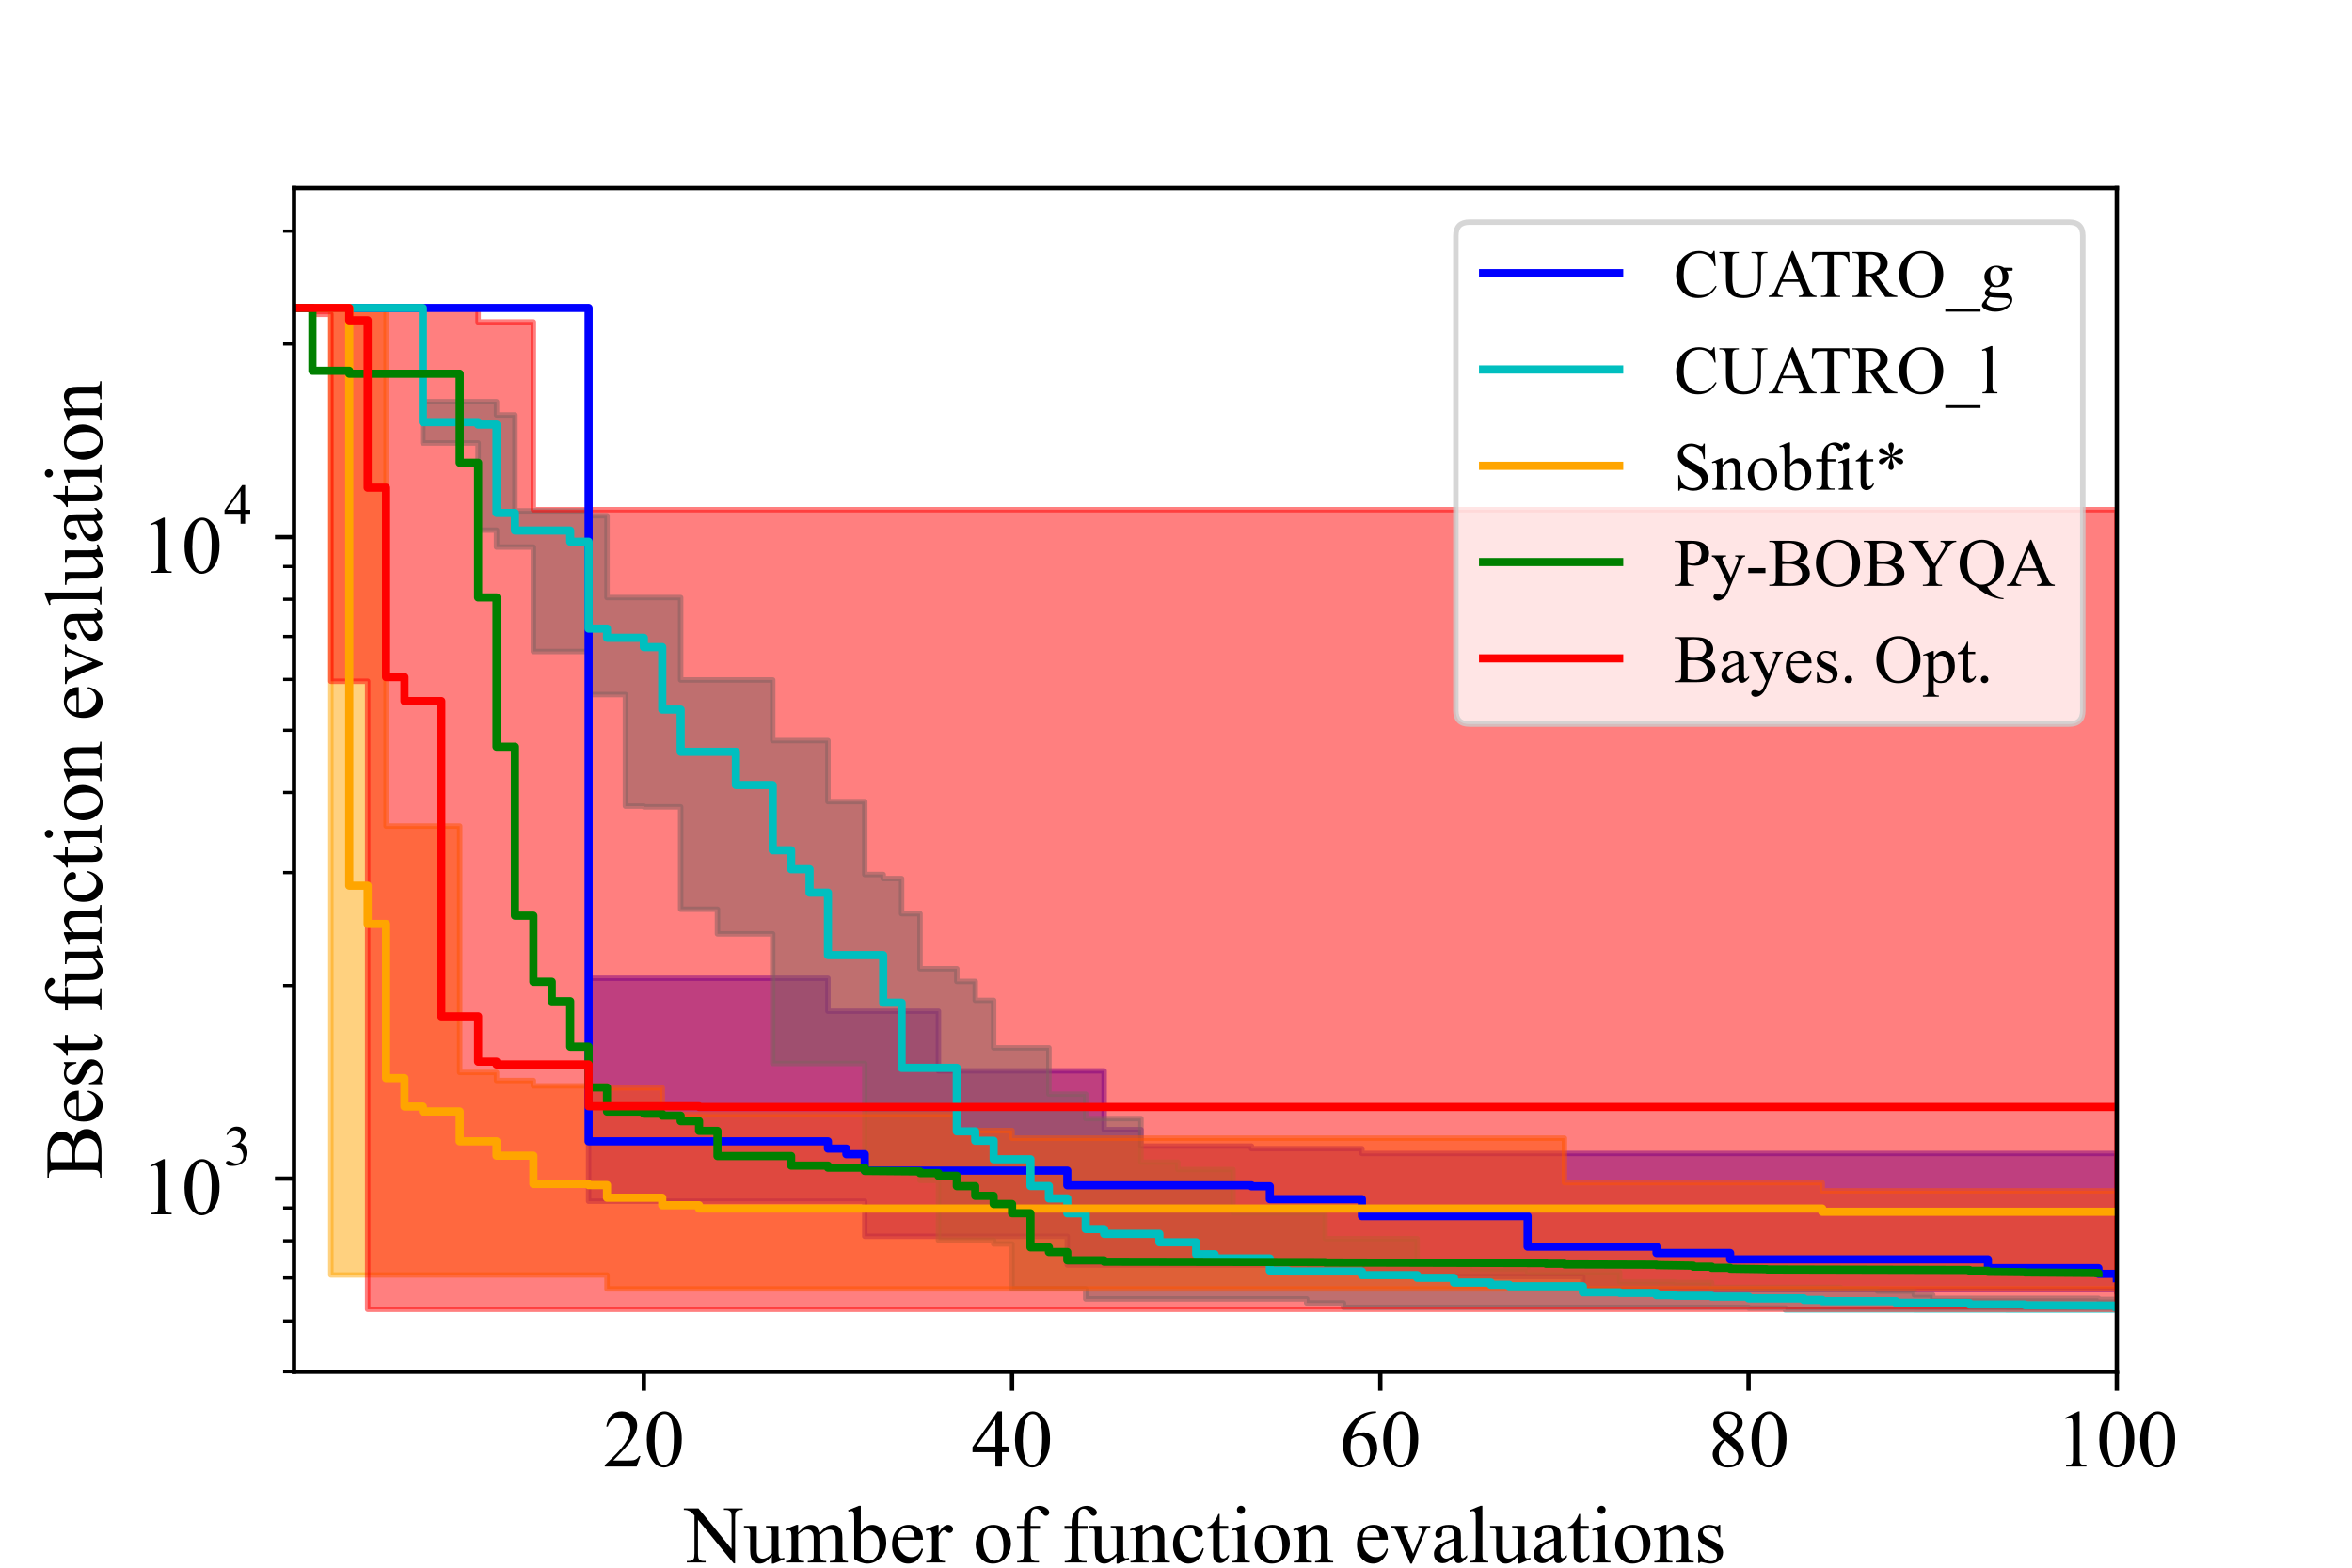 <?xml version="1.0" encoding="utf-8" standalone="no"?>
<!DOCTYPE svg PUBLIC "-//W3C//DTD SVG 1.1//EN"
  "http://www.w3.org/Graphics/SVG/1.1/DTD/svg11.dtd">
<!-- Created with matplotlib (https://matplotlib.org/) -->
<svg height="288pt" version="1.1" viewBox="0 0 432 288" width="432pt" xmlns="http://www.w3.org/2000/svg" xmlns:xlink="http://www.w3.org/1999/xlink">
 <defs>
  <style type="text/css">*{stroke-linecap:butt;stroke-linejoin:round;}</style>
 </defs>
 <g id="figure_1">
  <g id="patch_1">
   <path d="M 0 288 
L 432 288 
L 432 0 
L 0 0 
z
" style="fill:#ffffff;"/>
  </g>
  <g id="axes_1">
   <g id="patch_2">
    <path d="M 54 252 
L 388.8 252 
L 388.8 34.56 
L 54 34.56 
z
" style="fill:#ffffff;"/>
   </g>
   <g id="PolyCollection_1">
    <defs>
     <path d="M 54 -231.424 
L 54 -231.424 
L 57.382 -231.424 
L 57.382 -231.424 
L 60.764 -231.424 
L 60.764 -231.424 
L 64.145 -231.424 
L 64.145 -231.424 
L 67.527 -231.424 
L 67.527 -231.424 
L 70.909 -231.424 
L 70.909 -231.424 
L 74.291 -231.424 
L 74.291 -231.424 
L 77.673 -231.424 
L 77.673 -231.424 
L 81.055 -231.424 
L 81.055 -231.424 
L 84.436 -231.424 
L 84.436 -231.424 
L 87.818 -231.424 
L 87.818 -231.424 
L 91.2 -231.424 
L 91.2 -231.424 
L 94.582 -231.424 
L 94.582 -231.424 
L 97.964 -231.424 
L 97.964 -231.424 
L 101.345 -231.424 
L 101.345 -231.424 
L 104.727 -231.424 
L 104.727 -231.424 
L 108.109 -231.424 
L 108.109 -67.324 
L 111.491 -67.324 
L 111.491 -67.324 
L 114.873 -67.324 
L 114.873 -67.324 
L 118.255 -67.324 
L 118.255 -67.324 
L 121.636 -67.324 
L 121.636 -67.324 
L 125.018 -67.324 
L 125.018 -67.324 
L 128.4 -67.324 
L 128.4 -67.324 
L 131.782 -67.324 
L 131.782 -67.324 
L 135.164 -67.324 
L 135.164 -67.324 
L 138.545 -67.324 
L 138.545 -67.324 
L 141.927 -67.324 
L 141.927 -67.324 
L 145.309 -67.324 
L 145.309 -67.324 
L 148.691 -67.324 
L 148.691 -67.324 
L 152.073 -67.324 
L 152.073 -67.324 
L 155.455 -67.324 
L 155.455 -67.324 
L 158.836 -67.324 
L 158.836 -60.879 
L 162.218 -60.879 
L 162.218 -60.879 
L 165.6 -60.879 
L 165.6 -60.879 
L 168.982 -60.879 
L 168.982 -60.879 
L 172.364 -60.879 
L 172.364 -60.879 
L 175.745 -60.879 
L 175.745 -60.879 
L 179.127 -60.879 
L 179.127 -60.879 
L 182.509 -60.879 
L 182.509 -60.879 
L 185.891 -60.879 
L 185.891 -60.879 
L 189.273 -60.879 
L 189.273 -60.879 
L 192.655 -60.879 
L 192.655 -60.879 
L 196.036 -60.879 
L 196.036 -55.605 
L 199.418 -55.605 
L 199.418 -55.605 
L 202.8 -55.605 
L 202.8 -55.605 
L 206.182 -55.605 
L 206.182 -55.605 
L 209.564 -55.605 
L 209.564 -55.605 
L 212.945 -55.605 
L 212.945 -55.605 
L 216.327 -55.605 
L 216.327 -55.605 
L 219.709 -55.605 
L 219.709 -55.605 
L 223.091 -55.605 
L 223.091 -55.605 
L 226.473 -55.605 
L 226.473 -55.605 
L 229.855 -55.605 
L 229.855 -55.605 
L 233.236 -55.605 
L 233.236 -55.605 
L 236.618 -55.605 
L 236.618 -55.605 
L 240 -55.605 
L 240 -55.605 
L 243.382 -55.605 
L 243.382 -55.605 
L 246.764 -55.605 
L 246.764 -55.605 
L 250.145 -55.605 
L 250.145 -53.503 
L 253.527 -53.503 
L 253.527 -53.503 
L 256.909 -53.503 
L 256.909 -53.503 
L 260.291 -53.503 
L 260.291 -53.503 
L 263.673 -53.503 
L 263.673 -53.503 
L 267.055 -53.503 
L 267.055 -53.503 
L 270.436 -53.503 
L 270.436 -53.503 
L 273.818 -53.503 
L 273.818 -53.503 
L 277.2 -53.503 
L 277.2 -53.503 
L 280.582 -53.503 
L 280.582 -53.503 
L 283.964 -53.503 
L 283.964 -53.503 
L 287.345 -53.503 
L 287.345 -53.503 
L 290.727 -53.503 
L 290.727 -51.076 
L 294.109 -51.076 
L 294.109 -51.076 
L 297.491 -51.076 
L 297.491 -51.076 
L 300.873 -51.076 
L 300.873 -51.076 
L 304.255 -51.076 
L 304.255 -51.076 
L 307.636 -51.076 
L 307.636 -51.076 
L 311.018 -51.076 
L 311.018 -51.076 
L 314.4 -51.076 
L 314.4 -51.076 
L 317.782 -51.076 
L 317.782 -51.076 
L 321.164 -51.076 
L 321.164 -51.076 
L 324.545 -51.076 
L 324.545 -51.076 
L 327.927 -51.076 
L 327.927 -51.076 
L 331.309 -51.076 
L 331.309 -51.076 
L 334.691 -51.076 
L 334.691 -51.076 
L 338.073 -51.076 
L 338.073 -51.076 
L 341.455 -51.076 
L 341.455 -51.076 
L 344.836 -51.076 
L 344.836 -51.076 
L 348.218 -51.076 
L 348.218 -51.076 
L 351.6 -51.076 
L 351.6 -51.076 
L 354.982 -51.076 
L 354.982 -51.076 
L 358.364 -51.076 
L 358.364 -51.076 
L 361.745 -51.076 
L 361.745 -51.076 
L 365.127 -51.076 
L 365.127 -51.076 
L 368.509 -51.076 
L 368.509 -51.076 
L 371.891 -51.076 
L 371.891 -51.076 
L 375.273 -51.076 
L 375.273 -51.076 
L 378.655 -51.076 
L 378.655 -51.076 
L 382.036 -51.076 
L 382.036 -51.076 
L 385.418 -51.076 
L 385.418 -51.076 
L 388.8 -51.076 
L 388.8 -50.513 
L 388.8 -76.097 
L 388.8 -76.097 
L 388.8 -76.097 
L 385.418 -76.097 
L 385.418 -76.097 
L 382.036 -76.097 
L 382.036 -76.097 
L 378.655 -76.097 
L 378.655 -76.097 
L 375.273 -76.097 
L 375.273 -76.097 
L 371.891 -76.097 
L 371.891 -76.097 
L 368.509 -76.097 
L 368.509 -76.097 
L 365.127 -76.097 
L 365.127 -76.097 
L 361.745 -76.097 
L 361.745 -76.097 
L 358.364 -76.097 
L 358.364 -76.097 
L 354.982 -76.097 
L 354.982 -76.097 
L 351.6 -76.097 
L 351.6 -76.097 
L 348.218 -76.097 
L 348.218 -76.097 
L 344.836 -76.097 
L 344.836 -76.097 
L 341.455 -76.097 
L 341.455 -76.097 
L 338.073 -76.097 
L 338.073 -76.097 
L 334.691 -76.097 
L 334.691 -76.097 
L 331.309 -76.097 
L 331.309 -76.097 
L 327.927 -76.097 
L 327.927 -76.097 
L 324.545 -76.097 
L 324.545 -76.097 
L 321.164 -76.097 
L 321.164 -76.097 
L 317.782 -76.097 
L 317.782 -76.097 
L 314.4 -76.097 
L 314.4 -76.097 
L 311.018 -76.097 
L 311.018 -76.097 
L 307.636 -76.097 
L 307.636 -76.097 
L 304.255 -76.097 
L 304.255 -76.097 
L 300.873 -76.097 
L 300.873 -76.097 
L 297.491 -76.097 
L 297.491 -76.097 
L 294.109 -76.097 
L 294.109 -76.097 
L 290.727 -76.097 
L 290.727 -76.097 
L 287.345 -76.097 
L 287.345 -76.097 
L 283.964 -76.097 
L 283.964 -76.097 
L 280.582 -76.097 
L 280.582 -76.097 
L 277.2 -76.097 
L 277.2 -76.097 
L 273.818 -76.097 
L 273.818 -76.097 
L 270.436 -76.097 
L 270.436 -76.097 
L 267.055 -76.097 
L 267.055 -76.097 
L 263.673 -76.097 
L 263.673 -76.097 
L 260.291 -76.097 
L 260.291 -76.097 
L 256.909 -76.097 
L 256.909 -76.097 
L 253.527 -76.097 
L 253.527 -76.097 
L 250.145 -76.097 
L 250.145 -76.977 
L 246.764 -76.977 
L 246.764 -76.977 
L 243.382 -76.977 
L 243.382 -76.977 
L 240 -76.977 
L 240 -76.977 
L 236.618 -76.977 
L 236.618 -76.977 
L 233.236 -76.977 
L 233.236 -76.977 
L 229.855 -76.977 
L 229.855 -77.449 
L 226.473 -77.449 
L 226.473 -77.449 
L 223.091 -77.449 
L 223.091 -77.449 
L 219.709 -77.449 
L 219.709 -77.449 
L 216.327 -77.449 
L 216.327 -77.449 
L 212.945 -77.449 
L 212.945 -77.449 
L 209.564 -77.449 
L 209.564 -80.476 
L 206.182 -80.476 
L 206.182 -80.476 
L 202.8 -80.476 
L 202.8 -91.264 
L 199.418 -91.264 
L 199.418 -91.264 
L 196.036 -91.264 
L 196.036 -91.264 
L 192.655 -91.264 
L 192.655 -91.264 
L 189.273 -91.264 
L 189.273 -91.264 
L 185.891 -91.264 
L 185.891 -91.264 
L 182.509 -91.264 
L 182.509 -91.264 
L 179.127 -91.264 
L 179.127 -91.264 
L 175.745 -91.264 
L 175.745 -91.264 
L 172.364 -91.264 
L 172.364 -102.229 
L 168.982 -102.229 
L 168.982 -102.229 
L 165.6 -102.229 
L 165.6 -102.229 
L 162.218 -102.229 
L 162.218 -102.229 
L 158.836 -102.229 
L 158.836 -102.229 
L 155.455 -102.229 
L 155.455 -102.229 
L 152.073 -102.229 
L 152.073 -108.278 
L 148.691 -108.278 
L 148.691 -108.278 
L 145.309 -108.278 
L 145.309 -108.278 
L 141.927 -108.278 
L 141.927 -108.278 
L 138.545 -108.278 
L 138.545 -108.278 
L 135.164 -108.278 
L 135.164 -108.278 
L 131.782 -108.278 
L 131.782 -108.278 
L 128.4 -108.278 
L 128.4 -108.278 
L 125.018 -108.278 
L 125.018 -108.278 
L 121.636 -108.278 
L 121.636 -108.278 
L 118.255 -108.278 
L 118.255 -108.278 
L 114.873 -108.278 
L 114.873 -108.278 
L 111.491 -108.278 
L 111.491 -108.278 
L 108.109 -108.278 
L 108.109 -231.424 
L 104.727 -231.424 
L 104.727 -231.424 
L 101.345 -231.424 
L 101.345 -231.424 
L 97.964 -231.424 
L 97.964 -231.424 
L 94.582 -231.424 
L 94.582 -231.424 
L 91.2 -231.424 
L 91.2 -231.424 
L 87.818 -231.424 
L 87.818 -231.424 
L 84.436 -231.424 
L 84.436 -231.424 
L 81.055 -231.424 
L 81.055 -231.424 
L 77.673 -231.424 
L 77.673 -231.424 
L 74.291 -231.424 
L 74.291 -231.424 
L 70.909 -231.424 
L 70.909 -231.424 
L 67.527 -231.424 
L 67.527 -231.424 
L 64.145 -231.424 
L 64.145 -231.424 
L 60.764 -231.424 
L 60.764 -231.424 
L 57.382 -231.424 
L 57.382 -231.424 
L 54 -231.424 
z
" id="m1437c8a663" style="stroke:#0000ff;stroke-opacity:0.5;"/>
    </defs>
    <g clip-path="url(#p6b734d9965)">
     <use style="fill:#0000ff;fill-opacity:0.5;stroke:#0000ff;stroke-opacity:0.5;" x="0" xlink:href="#m1437c8a663" y="288"/>
    </g>
   </g>
   <g id="PolyCollection_2">
    <defs>
     <path d="M 54 -231.424 
L 54 -231.424 
L 57.382 -231.424 
L 57.382 -231.424 
L 60.764 -231.424 
L 60.764 -231.424 
L 64.145 -231.424 
L 64.145 -231.424 
L 67.527 -231.424 
L 67.527 -231.424 
L 70.909 -231.424 
L 70.909 -231.424 
L 74.291 -231.424 
L 74.291 -231.424 
L 77.673 -231.424 
L 77.673 -206.614 
L 81.055 -206.614 
L 81.055 -206.614 
L 84.436 -206.614 
L 84.436 -206.614 
L 87.818 -206.614 
L 87.818 -190.61 
L 91.2 -190.61 
L 91.2 -187.49 
L 94.582 -187.49 
L 94.582 -187.49 
L 97.964 -187.49 
L 97.964 -168.318 
L 101.345 -168.318 
L 101.345 -168.318 
L 104.727 -168.318 
L 104.727 -168.318 
L 108.109 -168.318 
L 108.109 -160.402 
L 111.491 -160.402 
L 111.491 -160.402 
L 114.873 -160.402 
L 114.873 -139.91 
L 118.255 -139.91 
L 118.255 -139.776 
L 121.636 -139.776 
L 121.636 -139.776 
L 125.018 -139.776 
L 125.018 -120.965 
L 128.4 -120.965 
L 128.4 -120.965 
L 131.782 -120.965 
L 131.782 -116.439 
L 135.164 -116.439 
L 135.164 -116.439 
L 138.545 -116.439 
L 138.545 -116.439 
L 141.927 -116.439 
L 141.927 -92.63 
L 145.309 -92.63 
L 145.309 -92.63 
L 148.691 -92.63 
L 148.691 -92.63 
L 152.073 -92.63 
L 152.073 -92.63 
L 155.455 -92.63 
L 155.455 -92.63 
L 158.836 -92.63 
L 158.836 -73.147 
L 162.218 -73.147 
L 162.218 -73.147 
L 165.6 -73.147 
L 165.6 -73.147 
L 168.982 -73.147 
L 168.982 -71.141 
L 172.364 -71.141 
L 172.364 -60.158 
L 175.745 -60.158 
L 175.745 -60.158 
L 179.127 -60.158 
L 179.127 -60.158 
L 182.509 -60.158 
L 182.509 -59.476 
L 185.891 -59.476 
L 185.891 -51.243 
L 189.273 -51.243 
L 189.273 -51.243 
L 192.655 -51.243 
L 192.655 -51.243 
L 196.036 -51.243 
L 196.036 -51.243 
L 199.418 -51.243 
L 199.418 -49.378 
L 202.8 -49.378 
L 202.8 -49.378 
L 206.182 -49.378 
L 206.182 -49.378 
L 209.564 -49.378 
L 209.564 -49.378 
L 212.945 -49.378 
L 212.945 -49.378 
L 216.327 -49.378 
L 216.327 -49.378 
L 219.709 -49.378 
L 219.709 -49.378 
L 223.091 -49.378 
L 223.091 -49.378 
L 226.473 -49.378 
L 226.473 -49.378 
L 229.855 -49.378 
L 229.855 -49.378 
L 233.236 -49.378 
L 233.236 -49.378 
L 236.618 -49.378 
L 236.618 -49.378 
L 240 -49.378 
L 240 -48.639 
L 243.382 -48.639 
L 243.382 -48.639 
L 246.764 -48.639 
L 246.764 -47.836 
L 250.145 -47.836 
L 250.145 -47.836 
L 253.527 -47.836 
L 253.527 -47.836 
L 256.909 -47.836 
L 256.909 -47.836 
L 260.291 -47.836 
L 260.291 -47.836 
L 263.673 -47.836 
L 263.673 -47.836 
L 267.055 -47.836 
L 267.055 -47.836 
L 270.436 -47.836 
L 270.436 -47.836 
L 273.818 -47.836 
L 273.818 -47.836 
L 277.2 -47.836 
L 277.2 -47.836 
L 280.582 -47.836 
L 280.582 -47.836 
L 283.964 -47.836 
L 283.964 -47.836 
L 287.345 -47.836 
L 287.345 -47.836 
L 290.727 -47.836 
L 290.727 -47.836 
L 294.109 -47.836 
L 294.109 -47.836 
L 297.491 -47.836 
L 297.491 -47.836 
L 300.873 -47.836 
L 300.873 -47.836 
L 304.255 -47.836 
L 304.255 -47.836 
L 307.636 -47.836 
L 307.636 -47.836 
L 311.018 -47.836 
L 311.018 -47.836 
L 314.4 -47.836 
L 314.4 -47.836 
L 317.782 -47.836 
L 317.782 -47.836 
L 321.164 -47.836 
L 321.164 -47.715 
L 324.545 -47.715 
L 324.545 -47.715 
L 327.927 -47.715 
L 327.927 -47.332 
L 331.309 -47.332 
L 331.309 -47.332 
L 334.691 -47.332 
L 334.691 -47.332 
L 338.073 -47.332 
L 338.073 -47.332 
L 341.455 -47.332 
L 341.455 -47.332 
L 344.836 -47.332 
L 344.836 -47.332 
L 348.218 -47.332 
L 348.218 -47.332 
L 351.6 -47.332 
L 351.6 -47.307 
L 354.982 -47.307 
L 354.982 -47.307 
L 358.364 -47.307 
L 358.364 -47.307 
L 361.745 -47.307 
L 361.745 -47.307 
L 365.127 -47.307 
L 365.127 -47.307 
L 368.509 -47.307 
L 368.509 -47.283 
L 371.891 -47.283 
L 371.891 -47.28 
L 375.273 -47.28 
L 375.273 -47.28 
L 378.655 -47.28 
L 378.655 -47.28 
L 382.036 -47.28 
L 382.036 -47.28 
L 385.418 -47.28 
L 385.418 -47.28 
L 388.8 -47.28 
L 388.8 -47.28 
L 388.8 -49.278 
L 388.8 -49.278 
L 388.8 -49.278 
L 385.418 -49.278 
L 385.418 -49.477 
L 382.036 -49.477 
L 382.036 -49.477 
L 378.655 -49.477 
L 378.655 -49.477 
L 375.273 -49.477 
L 375.273 -49.477 
L 371.891 -49.477 
L 371.891 -49.477 
L 368.509 -49.477 
L 368.509 -49.477 
L 365.127 -49.477 
L 365.127 -49.477 
L 361.745 -49.477 
L 361.745 -49.477 
L 358.364 -49.477 
L 358.364 -49.477 
L 354.982 -49.477 
L 354.982 -50.116 
L 351.6 -50.116 
L 351.6 -50.817 
L 348.218 -50.817 
L 348.218 -50.817 
L 344.836 -50.817 
L 344.836 -51.24 
L 341.455 -51.24 
L 341.455 -51.24 
L 338.073 -51.24 
L 338.073 -51.496 
L 334.691 -51.496 
L 334.691 -51.496 
L 331.309 -51.496 
L 331.309 -51.496 
L 327.927 -51.496 
L 327.927 -51.496 
L 324.545 -51.496 
L 324.545 -51.496 
L 321.164 -51.496 
L 321.164 -51.496 
L 317.782 -51.496 
L 317.782 -51.496 
L 314.4 -51.496 
L 314.4 -52.402 
L 311.018 -52.402 
L 311.018 -52.402 
L 307.636 -52.402 
L 307.636 -52.522 
L 304.255 -52.522 
L 304.255 -52.522 
L 300.873 -52.522 
L 300.873 -52.522 
L 297.491 -52.522 
L 297.491 -54.302 
L 294.109 -54.302 
L 294.109 -54.302 
L 290.727 -54.302 
L 290.727 -54.302 
L 287.345 -54.302 
L 287.345 -54.302 
L 283.964 -54.302 
L 283.964 -54.302 
L 280.582 -54.302 
L 280.582 -54.912 
L 277.2 -54.912 
L 277.2 -54.912 
L 273.818 -54.912 
L 273.818 -54.912 
L 270.436 -54.912 
L 270.436 -55.694 
L 267.055 -55.694 
L 267.055 -55.694 
L 263.673 -55.694 
L 263.673 -55.694 
L 260.291 -55.694 
L 260.291 -60.438 
L 256.909 -60.438 
L 256.909 -60.438 
L 253.527 -60.438 
L 253.527 -60.438 
L 250.145 -60.438 
L 250.145 -60.438 
L 246.764 -60.438 
L 246.764 -60.438 
L 243.382 -60.438 
L 243.382 -65.161 
L 240 -65.161 
L 240 -65.161 
L 236.618 -65.161 
L 236.618 -65.161 
L 233.236 -65.161 
L 233.236 -65.161 
L 229.855 -65.161 
L 229.855 -65.161 
L 226.473 -65.161 
L 226.473 -73.147 
L 223.091 -73.147 
L 223.091 -73.147 
L 219.709 -73.147 
L 219.709 -73.147 
L 216.327 -73.147 
L 216.327 -74.492 
L 212.945 -74.492 
L 212.945 -74.492 
L 209.564 -74.492 
L 209.564 -82.505 
L 206.182 -82.505 
L 206.182 -82.505 
L 202.8 -82.505 
L 202.8 -82.505 
L 199.418 -82.505 
L 199.418 -86.999 
L 196.036 -86.999 
L 196.036 -86.999 
L 192.655 -86.999 
L 192.655 -95.513 
L 189.273 -95.513 
L 189.273 -95.513 
L 185.891 -95.513 
L 185.891 -95.513 
L 182.509 -95.513 
L 182.509 -104.221 
L 179.127 -104.221 
L 179.127 -107.696 
L 175.745 -107.696 
L 175.745 -110.035 
L 172.364 -110.035 
L 172.364 -110.035 
L 168.982 -110.035 
L 168.982 -120.148 
L 165.6 -120.148 
L 165.6 -126.597 
L 162.218 -126.597 
L 162.218 -127.349 
L 158.836 -127.349 
L 158.836 -140.731 
L 155.455 -140.731 
L 155.455 -140.731 
L 152.073 -140.731 
L 152.073 -151.939 
L 148.691 -151.939 
L 148.691 -151.939 
L 145.309 -151.939 
L 145.309 -151.939 
L 141.927 -151.939 
L 141.927 -163.081 
L 138.545 -163.081 
L 138.545 -163.081 
L 135.164 -163.081 
L 135.164 -163.081 
L 131.782 -163.081 
L 131.782 -163.081 
L 128.4 -163.081 
L 128.4 -163.081 
L 125.018 -163.081 
L 125.018 -178.216 
L 121.636 -178.216 
L 121.636 -178.216 
L 118.255 -178.216 
L 118.255 -178.216 
L 114.873 -178.216 
L 114.873 -178.216 
L 111.491 -178.216 
L 111.491 -193.25 
L 108.109 -193.25 
L 108.109 -194.143 
L 104.727 -194.143 
L 104.727 -194.143 
L 101.345 -194.143 
L 101.345 -194.143 
L 97.964 -194.143 
L 97.964 -194.143 
L 94.582 -194.143 
L 94.582 -211.767 
L 91.2 -211.767 
L 91.2 -214.205 
L 87.818 -214.205 
L 87.818 -214.205 
L 84.436 -214.205 
L 84.436 -214.205 
L 81.055 -214.205 
L 81.055 -214.205 
L 77.673 -214.205 
L 77.673 -231.424 
L 74.291 -231.424 
L 74.291 -231.424 
L 70.909 -231.424 
L 70.909 -231.424 
L 67.527 -231.424 
L 67.527 -231.424 
L 64.145 -231.424 
L 64.145 -231.424 
L 60.764 -231.424 
L 60.764 -231.424 
L 57.382 -231.424 
L 57.382 -231.424 
L 54 -231.424 
z
" id="m219ef86e13" style="stroke:#00bfbf;stroke-opacity:0.5;"/>
    </defs>
    <g clip-path="url(#p6b734d9965)">
     <use style="fill:#00bfbf;fill-opacity:0.5;stroke:#00bfbf;stroke-opacity:0.5;" x="0" xlink:href="#m219ef86e13" y="288"/>
    </g>
   </g>
   <g id="PolyCollection_3">
    <defs>
     <path d="M 57.382 -231.424 
L 57.382 -231.424 
L 60.764 -231.424 
L 60.764 -53.774 
L 64.145 -53.774 
L 64.145 -53.774 
L 67.527 -53.774 
L 67.527 -53.774 
L 70.909 -53.774 
L 70.909 -53.774 
L 74.291 -53.774 
L 74.291 -53.774 
L 77.673 -53.774 
L 77.673 -53.774 
L 81.055 -53.774 
L 81.055 -53.774 
L 84.436 -53.774 
L 84.436 -53.774 
L 87.818 -53.774 
L 87.818 -53.774 
L 91.2 -53.774 
L 91.2 -53.774 
L 94.582 -53.774 
L 94.582 -53.774 
L 97.964 -53.774 
L 97.964 -53.774 
L 101.345 -53.774 
L 101.345 -53.774 
L 104.727 -53.774 
L 104.727 -53.774 
L 108.109 -53.774 
L 108.109 -53.774 
L 111.491 -53.774 
L 111.491 -51.225 
L 114.873 -51.225 
L 114.873 -51.225 
L 118.255 -51.225 
L 118.255 -51.225 
L 121.636 -51.225 
L 121.636 -51.225 
L 125.018 -51.225 
L 125.018 -51.225 
L 128.4 -51.225 
L 128.4 -51.225 
L 131.782 -51.225 
L 131.782 -51.225 
L 135.164 -51.225 
L 135.164 -51.225 
L 138.545 -51.225 
L 138.545 -51.225 
L 141.927 -51.225 
L 141.927 -51.225 
L 145.309 -51.225 
L 145.309 -51.225 
L 148.691 -51.225 
L 148.691 -51.225 
L 152.073 -51.225 
L 152.073 -51.225 
L 155.455 -51.225 
L 155.455 -51.225 
L 158.836 -51.225 
L 158.836 -51.225 
L 162.218 -51.225 
L 162.218 -51.225 
L 165.6 -51.225 
L 165.6 -51.225 
L 168.982 -51.225 
L 168.982 -51.225 
L 172.364 -51.225 
L 172.364 -51.225 
L 175.745 -51.225 
L 175.745 -51.225 
L 179.127 -51.225 
L 179.127 -51.225 
L 182.509 -51.225 
L 182.509 -51.225 
L 185.891 -51.225 
L 185.891 -51.225 
L 189.273 -51.225 
L 189.273 -51.225 
L 192.655 -51.225 
L 192.655 -51.225 
L 196.036 -51.225 
L 196.036 -51.225 
L 199.418 -51.225 
L 199.418 -51.225 
L 202.8 -51.225 
L 202.8 -51.225 
L 206.182 -51.225 
L 206.182 -51.225 
L 209.564 -51.225 
L 209.564 -51.225 
L 212.945 -51.225 
L 212.945 -51.225 
L 216.327 -51.225 
L 216.327 -51.225 
L 219.709 -51.225 
L 219.709 -51.225 
L 223.091 -51.225 
L 223.091 -51.225 
L 226.473 -51.225 
L 226.473 -51.225 
L 229.855 -51.225 
L 229.855 -51.225 
L 233.236 -51.225 
L 233.236 -51.225 
L 236.618 -51.225 
L 236.618 -51.225 
L 240 -51.225 
L 240 -51.225 
L 243.382 -51.225 
L 243.382 -51.225 
L 246.764 -51.225 
L 246.764 -51.225 
L 250.145 -51.225 
L 250.145 -51.225 
L 253.527 -51.225 
L 253.527 -51.225 
L 256.909 -51.225 
L 256.909 -51.225 
L 260.291 -51.225 
L 260.291 -51.225 
L 263.673 -51.225 
L 263.673 -51.225 
L 267.055 -51.225 
L 267.055 -51.225 
L 270.436 -51.225 
L 270.436 -51.225 
L 273.818 -51.225 
L 273.818 -51.225 
L 277.2 -51.225 
L 277.2 -51.225 
L 280.582 -51.225 
L 280.582 -51.225 
L 283.964 -51.225 
L 283.964 -51.225 
L 287.345 -51.225 
L 287.345 -51.225 
L 290.727 -51.225 
L 290.727 -51.225 
L 294.109 -51.225 
L 294.109 -51.225 
L 297.491 -51.225 
L 297.491 -51.225 
L 300.873 -51.225 
L 300.873 -51.225 
L 304.255 -51.225 
L 304.255 -51.225 
L 307.636 -51.225 
L 307.636 -51.225 
L 311.018 -51.225 
L 311.018 -51.225 
L 314.4 -51.225 
L 314.4 -51.225 
L 317.782 -51.225 
L 317.782 -51.225 
L 321.164 -51.225 
L 321.164 -51.225 
L 324.545 -51.225 
L 324.545 -51.225 
L 327.927 -51.225 
L 327.927 -51.225 
L 331.309 -51.225 
L 331.309 -51.225 
L 334.691 -51.225 
L 334.691 -51.225 
L 338.073 -51.225 
L 338.073 -51.225 
L 341.455 -51.225 
L 341.455 -51.225 
L 344.836 -51.225 
L 344.836 -51.225 
L 348.218 -51.225 
L 348.218 -51.225 
L 351.6 -51.225 
L 351.6 -51.225 
L 354.982 -51.225 
L 354.982 -51.225 
L 358.364 -51.225 
L 358.364 -51.225 
L 361.745 -51.225 
L 361.745 -51.225 
L 365.127 -51.225 
L 365.127 -51.225 
L 368.509 -51.225 
L 368.509 -51.225 
L 371.891 -51.225 
L 371.891 -51.225 
L 375.273 -51.225 
L 375.273 -51.225 
L 378.655 -51.225 
L 378.655 -51.225 
L 382.036 -51.225 
L 382.036 -51.225 
L 385.418 -51.225 
L 385.418 -51.225 
L 388.8 -51.225 
L 388.8 -51.225 
L 388.8 -69.228 
L 388.8 -69.228 
L 388.8 -69.228 
L 385.418 -69.228 
L 385.418 -69.228 
L 382.036 -69.228 
L 382.036 -69.228 
L 378.655 -69.228 
L 378.655 -69.228 
L 375.273 -69.228 
L 375.273 -69.228 
L 371.891 -69.228 
L 371.891 -69.228 
L 368.509 -69.228 
L 368.509 -69.228 
L 365.127 -69.228 
L 365.127 -69.228 
L 361.745 -69.228 
L 361.745 -69.228 
L 358.364 -69.228 
L 358.364 -69.228 
L 354.982 -69.228 
L 354.982 -69.228 
L 351.6 -69.228 
L 351.6 -69.228 
L 348.218 -69.228 
L 348.218 -69.228 
L 344.836 -69.228 
L 344.836 -69.228 
L 341.455 -69.228 
L 341.455 -69.228 
L 338.073 -69.228 
L 338.073 -69.228 
L 334.691 -69.228 
L 334.691 -70.733 
L 331.309 -70.733 
L 331.309 -70.733 
L 327.927 -70.733 
L 327.927 -70.733 
L 324.545 -70.733 
L 324.545 -70.733 
L 321.164 -70.733 
L 321.164 -70.733 
L 317.782 -70.733 
L 317.782 -70.733 
L 314.4 -70.733 
L 314.4 -70.733 
L 311.018 -70.733 
L 311.018 -70.733 
L 307.636 -70.733 
L 307.636 -70.733 
L 304.255 -70.733 
L 304.255 -70.733 
L 300.873 -70.733 
L 300.873 -70.733 
L 297.491 -70.733 
L 297.491 -70.733 
L 294.109 -70.733 
L 294.109 -70.733 
L 290.727 -70.733 
L 290.727 -70.733 
L 287.345 -70.733 
L 287.345 -78.905 
L 283.964 -78.905 
L 283.964 -78.905 
L 280.582 -78.905 
L 280.582 -78.905 
L 277.2 -78.905 
L 277.2 -78.905 
L 273.818 -78.905 
L 273.818 -78.905 
L 270.436 -78.905 
L 270.436 -78.905 
L 267.055 -78.905 
L 267.055 -78.905 
L 263.673 -78.905 
L 263.673 -78.905 
L 260.291 -78.905 
L 260.291 -78.905 
L 256.909 -78.905 
L 256.909 -78.905 
L 253.527 -78.905 
L 253.527 -78.905 
L 250.145 -78.905 
L 250.145 -78.905 
L 246.764 -78.905 
L 246.764 -78.905 
L 243.382 -78.905 
L 243.382 -78.905 
L 240 -78.905 
L 240 -78.905 
L 236.618 -78.905 
L 236.618 -78.905 
L 233.236 -78.905 
L 233.236 -78.905 
L 229.855 -78.905 
L 229.855 -78.905 
L 226.473 -78.905 
L 226.473 -78.905 
L 223.091 -78.905 
L 223.091 -78.905 
L 219.709 -78.905 
L 219.709 -78.905 
L 216.327 -78.905 
L 216.327 -78.905 
L 212.945 -78.905 
L 212.945 -78.905 
L 209.564 -78.905 
L 209.564 -78.905 
L 206.182 -78.905 
L 206.182 -78.905 
L 202.8 -78.905 
L 202.8 -78.905 
L 199.418 -78.905 
L 199.418 -78.905 
L 196.036 -78.905 
L 196.036 -78.905 
L 192.655 -78.905 
L 192.655 -78.905 
L 189.273 -78.905 
L 189.273 -78.905 
L 185.891 -78.905 
L 185.891 -80.311 
L 182.509 -80.311 
L 182.509 -80.311 
L 179.127 -80.311 
L 179.127 -80.311 
L 175.745 -80.311 
L 175.745 -83.312 
L 172.364 -83.312 
L 172.364 -83.312 
L 168.982 -83.312 
L 168.982 -83.312 
L 165.6 -83.312 
L 165.6 -83.312 
L 162.218 -83.312 
L 162.218 -83.312 
L 158.836 -83.312 
L 158.836 -83.312 
L 155.455 -83.312 
L 155.455 -83.312 
L 152.073 -83.312 
L 152.073 -83.312 
L 148.691 -83.312 
L 148.691 -83.312 
L 145.309 -83.312 
L 145.309 -83.312 
L 141.927 -83.312 
L 141.927 -83.312 
L 138.545 -83.312 
L 138.545 -83.312 
L 135.164 -83.312 
L 135.164 -83.312 
L 131.782 -83.312 
L 131.782 -83.312 
L 128.4 -83.312 
L 128.4 -83.312 
L 125.018 -83.312 
L 125.018 -83.312 
L 121.636 -83.312 
L 121.636 -88.154 
L 118.255 -88.154 
L 118.255 -88.154 
L 114.873 -88.154 
L 114.873 -88.154 
L 111.491 -88.154 
L 111.491 -88.513 
L 108.109 -88.513 
L 108.109 -88.513 
L 104.727 -88.513 
L 104.727 -88.513 
L 101.345 -88.513 
L 101.345 -88.513 
L 97.964 -88.513 
L 97.964 -89.499 
L 94.582 -89.499 
L 94.582 -89.499 
L 91.2 -89.499 
L 91.2 -90.979 
L 87.818 -90.979 
L 87.818 -90.979 
L 84.436 -90.979 
L 84.436 -136.251 
L 81.055 -136.251 
L 81.055 -136.251 
L 77.673 -136.251 
L 77.673 -136.251 
L 74.291 -136.251 
L 74.291 -136.251 
L 70.909 -136.251 
L 70.909 -231.424 
L 67.527 -231.424 
L 67.527 -231.424 
L 64.145 -231.424 
L 64.145 -231.424 
L 60.764 -231.424 
L 60.764 -231.424 
L 57.382 -231.424 
z
" id="m7dcfdb2760" style="stroke:#ffa500;stroke-opacity:0.5;"/>
    </defs>
    <g clip-path="url(#p6b734d9965)">
     <use style="fill:#ffa500;fill-opacity:0.5;stroke:#ffa500;stroke-opacity:0.5;" x="0" xlink:href="#m7dcfdb2760" y="288"/>
    </g>
   </g>
   <g id="PolyCollection_4">
    <defs>
     <path d="M 54 -231.424 
L 54 -231.424 
L 57.382 -231.424 
L 57.382 -230.257 
L 60.764 -230.257 
L 60.764 -162.843 
L 64.145 -162.843 
L 64.145 -162.843 
L 67.527 -162.843 
L 67.527 -47.471 
L 70.909 -47.471 
L 70.909 -47.471 
L 74.291 -47.471 
L 74.291 -47.471 
L 77.673 -47.471 
L 77.673 -47.471 
L 81.055 -47.471 
L 81.055 -47.471 
L 84.436 -47.471 
L 84.436 -47.471 
L 87.818 -47.471 
L 87.818 -47.471 
L 91.2 -47.471 
L 91.2 -47.471 
L 94.582 -47.471 
L 94.582 -47.471 
L 97.964 -47.471 
L 97.964 -47.471 
L 101.345 -47.471 
L 101.345 -47.471 
L 104.727 -47.471 
L 104.727 -47.471 
L 108.109 -47.471 
L 108.109 -47.471 
L 111.491 -47.471 
L 111.491 -47.471 
L 114.873 -47.471 
L 114.873 -47.471 
L 118.255 -47.471 
L 118.255 -47.471 
L 121.636 -47.471 
L 121.636 -47.471 
L 125.018 -47.471 
L 125.018 -47.471 
L 128.4 -47.471 
L 128.4 -47.471 
L 131.782 -47.471 
L 131.782 -47.471 
L 135.164 -47.471 
L 135.164 -47.471 
L 138.545 -47.471 
L 138.545 -47.471 
L 141.927 -47.471 
L 141.927 -47.471 
L 145.309 -47.471 
L 145.309 -47.471 
L 148.691 -47.471 
L 148.691 -47.471 
L 152.073 -47.471 
L 152.073 -47.471 
L 155.455 -47.471 
L 155.455 -47.471 
L 158.836 -47.471 
L 158.836 -47.471 
L 162.218 -47.471 
L 162.218 -47.471 
L 165.6 -47.471 
L 165.6 -47.471 
L 168.982 -47.471 
L 168.982 -47.471 
L 172.364 -47.471 
L 172.364 -47.471 
L 175.745 -47.471 
L 175.745 -47.471 
L 179.127 -47.471 
L 179.127 -47.471 
L 182.509 -47.471 
L 182.509 -47.471 
L 185.891 -47.471 
L 185.891 -47.471 
L 189.273 -47.471 
L 189.273 -47.471 
L 192.655 -47.471 
L 192.655 -47.471 
L 196.036 -47.471 
L 196.036 -47.471 
L 199.418 -47.471 
L 199.418 -47.471 
L 202.8 -47.471 
L 202.8 -47.471 
L 206.182 -47.471 
L 206.182 -47.471 
L 209.564 -47.471 
L 209.564 -47.471 
L 212.945 -47.471 
L 212.945 -47.471 
L 216.327 -47.471 
L 216.327 -47.471 
L 219.709 -47.471 
L 219.709 -47.471 
L 223.091 -47.471 
L 223.091 -47.471 
L 226.473 -47.471 
L 226.473 -47.471 
L 229.855 -47.471 
L 229.855 -47.471 
L 233.236 -47.471 
L 233.236 -47.471 
L 236.618 -47.471 
L 236.618 -47.471 
L 240 -47.471 
L 240 -47.471 
L 243.382 -47.471 
L 243.382 -47.471 
L 246.764 -47.471 
L 246.764 -47.471 
L 250.145 -47.471 
L 250.145 -47.471 
L 253.527 -47.471 
L 253.527 -47.471 
L 256.909 -47.471 
L 256.909 -47.471 
L 260.291 -47.471 
L 260.291 -47.471 
L 263.673 -47.471 
L 263.673 -47.471 
L 267.055 -47.471 
L 267.055 -47.471 
L 270.436 -47.471 
L 270.436 -47.471 
L 273.818 -47.471 
L 273.818 -47.471 
L 277.2 -47.471 
L 277.2 -47.471 
L 280.582 -47.471 
L 280.582 -47.471 
L 283.964 -47.471 
L 283.964 -47.471 
L 287.345 -47.471 
L 287.345 -47.471 
L 290.727 -47.471 
L 290.727 -47.471 
L 294.109 -47.471 
L 294.109 -47.471 
L 297.491 -47.471 
L 297.491 -47.471 
L 300.873 -47.471 
L 300.873 -47.471 
L 304.255 -47.471 
L 304.255 -47.471 
L 307.636 -47.471 
L 307.636 -47.471 
L 311.018 -47.471 
L 311.018 -47.471 
L 314.4 -47.471 
L 314.4 -47.471 
L 317.782 -47.471 
L 317.782 -47.471 
L 321.164 -47.471 
L 321.164 -47.471 
L 324.545 -47.471 
L 324.545 -47.471 
L 327.927 -47.471 
L 327.927 -47.471 
L 331.309 -47.471 
L 331.309 -47.471 
L 334.691 -47.471 
L 334.691 -47.471 
L 338.073 -47.471 
L 338.073 -47.471 
L 341.455 -47.471 
L 341.455 -47.471 
L 344.836 -47.471 
L 344.836 -47.471 
L 348.218 -47.471 
L 348.218 -47.471 
L 351.6 -47.471 
L 351.6 -47.471 
L 354.982 -47.471 
L 354.982 -47.471 
L 358.364 -47.471 
L 358.364 -47.471 
L 361.745 -47.471 
L 361.745 -47.471 
L 365.127 -47.471 
L 365.127 -47.471 
L 368.509 -47.471 
L 368.509 -47.471 
L 371.891 -47.471 
L 371.891 -47.471 
L 375.273 -47.471 
L 375.273 -47.471 
L 378.655 -47.471 
L 378.655 -47.471 
L 382.036 -47.471 
L 382.036 -47.471 
L 385.418 -47.471 
L 385.418 -47.471 
L 388.8 -47.471 
L 388.8 -47.471 
L 388.8 -194.361 
L 388.8 -194.361 
L 388.8 -194.361 
L 385.418 -194.361 
L 385.418 -194.361 
L 382.036 -194.361 
L 382.036 -194.361 
L 378.655 -194.361 
L 378.655 -194.361 
L 375.273 -194.361 
L 375.273 -194.361 
L 371.891 -194.361 
L 371.891 -194.361 
L 368.509 -194.361 
L 368.509 -194.361 
L 365.127 -194.361 
L 365.127 -194.361 
L 361.745 -194.361 
L 361.745 -194.361 
L 358.364 -194.361 
L 358.364 -194.361 
L 354.982 -194.361 
L 354.982 -194.361 
L 351.6 -194.361 
L 351.6 -194.361 
L 348.218 -194.361 
L 348.218 -194.361 
L 344.836 -194.361 
L 344.836 -194.361 
L 341.455 -194.361 
L 341.455 -194.361 
L 338.073 -194.361 
L 338.073 -194.361 
L 334.691 -194.361 
L 334.691 -194.361 
L 331.309 -194.361 
L 331.309 -194.361 
L 327.927 -194.361 
L 327.927 -194.361 
L 324.545 -194.361 
L 324.545 -194.361 
L 321.164 -194.361 
L 321.164 -194.361 
L 317.782 -194.361 
L 317.782 -194.361 
L 314.4 -194.361 
L 314.4 -194.361 
L 311.018 -194.361 
L 311.018 -194.361 
L 307.636 -194.361 
L 307.636 -194.361 
L 304.255 -194.361 
L 304.255 -194.361 
L 300.873 -194.361 
L 300.873 -194.361 
L 297.491 -194.361 
L 297.491 -194.361 
L 294.109 -194.361 
L 294.109 -194.361 
L 290.727 -194.361 
L 290.727 -194.361 
L 287.345 -194.361 
L 287.345 -194.361 
L 283.964 -194.361 
L 283.964 -194.361 
L 280.582 -194.361 
L 280.582 -194.361 
L 277.2 -194.361 
L 277.2 -194.361 
L 273.818 -194.361 
L 273.818 -194.361 
L 270.436 -194.361 
L 270.436 -194.361 
L 267.055 -194.361 
L 267.055 -194.361 
L 263.673 -194.361 
L 263.673 -194.361 
L 260.291 -194.361 
L 260.291 -194.361 
L 256.909 -194.361 
L 256.909 -194.361 
L 253.527 -194.361 
L 253.527 -194.361 
L 250.145 -194.361 
L 250.145 -194.361 
L 246.764 -194.361 
L 246.764 -194.361 
L 243.382 -194.361 
L 243.382 -194.361 
L 240 -194.361 
L 240 -194.361 
L 236.618 -194.361 
L 236.618 -194.361 
L 233.236 -194.361 
L 233.236 -194.361 
L 229.855 -194.361 
L 229.855 -194.361 
L 226.473 -194.361 
L 226.473 -194.361 
L 223.091 -194.361 
L 223.091 -194.361 
L 219.709 -194.361 
L 219.709 -194.361 
L 216.327 -194.361 
L 216.327 -194.361 
L 212.945 -194.361 
L 212.945 -194.361 
L 209.564 -194.361 
L 209.564 -194.361 
L 206.182 -194.361 
L 206.182 -194.361 
L 202.8 -194.361 
L 202.8 -194.361 
L 199.418 -194.361 
L 199.418 -194.361 
L 196.036 -194.361 
L 196.036 -194.361 
L 192.655 -194.361 
L 192.655 -194.361 
L 189.273 -194.361 
L 189.273 -194.361 
L 185.891 -194.361 
L 185.891 -194.361 
L 182.509 -194.361 
L 182.509 -194.361 
L 179.127 -194.361 
L 179.127 -194.361 
L 175.745 -194.361 
L 175.745 -194.361 
L 172.364 -194.361 
L 172.364 -194.361 
L 168.982 -194.361 
L 168.982 -194.361 
L 165.6 -194.361 
L 165.6 -194.361 
L 162.218 -194.361 
L 162.218 -194.361 
L 158.836 -194.361 
L 158.836 -194.361 
L 155.455 -194.361 
L 155.455 -194.361 
L 152.073 -194.361 
L 152.073 -194.361 
L 148.691 -194.361 
L 148.691 -194.361 
L 145.309 -194.361 
L 145.309 -194.361 
L 141.927 -194.361 
L 141.927 -194.361 
L 138.545 -194.361 
L 138.545 -194.361 
L 135.164 -194.361 
L 135.164 -194.361 
L 131.782 -194.361 
L 131.782 -194.361 
L 128.4 -194.361 
L 128.4 -194.361 
L 125.018 -194.361 
L 125.018 -194.361 
L 121.636 -194.361 
L 121.636 -194.361 
L 118.255 -194.361 
L 118.255 -194.361 
L 114.873 -194.361 
L 114.873 -194.361 
L 111.491 -194.361 
L 111.491 -194.361 
L 108.109 -194.361 
L 108.109 -194.361 
L 104.727 -194.361 
L 104.727 -194.361 
L 101.345 -194.361 
L 101.345 -194.361 
L 97.964 -194.361 
L 97.964 -228.853 
L 94.582 -228.853 
L 94.582 -228.853 
L 91.2 -228.853 
L 91.2 -228.853 
L 87.818 -228.853 
L 87.818 -231.424 
L 84.436 -231.424 
L 84.436 -231.424 
L 81.055 -231.424 
L 81.055 -231.424 
L 77.673 -231.424 
L 77.673 -231.424 
L 74.291 -231.424 
L 74.291 -231.424 
L 70.909 -231.424 
L 70.909 -231.424 
L 67.527 -231.424 
L 67.527 -231.424 
L 64.145 -231.424 
L 64.145 -231.424 
L 60.764 -231.424 
L 60.764 -231.424 
L 57.382 -231.424 
L 57.382 -231.424 
L 54 -231.424 
z
" id="m8ead6277f8" style="stroke:#ff0000;stroke-opacity:0.5;"/>
    </defs>
    <g clip-path="url(#p6b734d9965)">
     <use style="fill:#ff0000;fill-opacity:0.5;stroke:#ff0000;stroke-opacity:0.5;" x="0" xlink:href="#m8ead6277f8" y="288"/>
    </g>
   </g>
   <g id="matplotlib.axis_1">
    <g id="xtick_1">
     <g id="line2d_1">
      <defs>
       <path d="M 0 0 
L 0 3.5 
" id="ma64c643fed" style="stroke:#000000;stroke-width:0.8;"/>
      </defs>
      <g>
       <use style="stroke:#000000;stroke-width:0.8;" x="118.255" xlink:href="#ma64c643fed" y="252"/>
      </g>
     </g>
     <g id="text_1">
      <!-- 20 -->
      <g transform="translate(110.755 269.416)scale(0.15 -0.15)">
       <defs>
        <path d="M 45.844 12.75 
L 41.219 0 
L 2.156 0 
L 2.156 1.812 
Q 19.391 17.531 26.422 27.484 
Q 33.453 37.453 33.453 45.703 
Q 33.453 52 29.594 56.047 
Q 25.734 60.109 20.359 60.109 
Q 15.484 60.109 11.594 57.25 
Q 7.719 54.391 5.859 48.875 
L 4.047 48.875 
Q 5.281 57.906 10.328 62.734 
Q 15.375 67.578 22.953 67.578 
Q 31 67.578 36.391 62.406 
Q 41.797 57.234 41.797 50.203 
Q 41.797 45.172 39.453 40.141 
Q 35.844 32.234 27.734 23.391 
Q 15.578 10.109 12.547 7.375 
L 29.828 7.375 
Q 35.109 7.375 37.234 7.766 
Q 39.359 8.156 41.062 9.344 
Q 42.781 10.547 44.047 12.75 
z
" id="TimesNewRomanPSMT-50"/>
        <path d="M 3.609 32.719 
Q 3.609 44.047 7.031 52.219 
Q 10.453 60.406 16.109 64.406 
Q 20.516 67.578 25.203 67.578 
Q 32.812 67.578 38.875 59.812 
Q 46.438 50.203 46.438 33.734 
Q 46.438 22.219 43.109 14.156 
Q 39.797 6.109 34.641 2.469 
Q 29.5 -1.172 24.703 -1.172 
Q 15.234 -1.172 8.938 10.016 
Q 3.609 19.438 3.609 32.719 
z
M 13.188 31.5 
Q 13.188 17.828 16.547 9.188 
Q 19.344 1.906 24.859 1.906 
Q 27.484 1.906 30.312 4.266 
Q 33.156 6.641 34.625 12.203 
Q 36.859 20.609 36.859 35.891 
Q 36.859 47.219 34.516 54.781 
Q 32.766 60.406 29.984 62.75 
Q 27.984 64.359 25.141 64.359 
Q 21.828 64.359 19.234 61.375 
Q 15.719 57.328 14.453 48.625 
Q 13.188 39.938 13.188 31.5 
z
" id="TimesNewRomanPSMT-48"/>
       </defs>
       <use xlink:href="#TimesNewRomanPSMT-50"/>
       <use x="50" xlink:href="#TimesNewRomanPSMT-48"/>
      </g>
     </g>
    </g>
    <g id="xtick_2">
     <g id="line2d_2">
      <g>
       <use style="stroke:#000000;stroke-width:0.8;" x="185.891" xlink:href="#ma64c643fed" y="252"/>
      </g>
     </g>
     <g id="text_2">
      <!-- 40 -->
      <g transform="translate(178.391 269.416)scale(0.15 -0.15)">
       <defs>
        <path d="M 46.531 24.422 
L 46.531 17.484 
L 37.641 17.484 
L 37.641 0 
L 29.594 0 
L 29.594 17.484 
L 1.562 17.484 
L 1.562 23.734 
L 32.281 67.578 
L 37.641 67.578 
L 37.641 24.422 
z
M 29.594 24.422 
L 29.594 57.281 
L 6.344 24.422 
z
" id="TimesNewRomanPSMT-52"/>
       </defs>
       <use xlink:href="#TimesNewRomanPSMT-52"/>
       <use x="50" xlink:href="#TimesNewRomanPSMT-48"/>
      </g>
     </g>
    </g>
    <g id="xtick_3">
     <g id="line2d_3">
      <g>
       <use style="stroke:#000000;stroke-width:0.8;" x="253.527" xlink:href="#ma64c643fed" y="252"/>
      </g>
     </g>
     <g id="text_3">
      <!-- 60 -->
      <g transform="translate(246.027 269.416)scale(0.15 -0.15)">
       <defs>
        <path d="M 44.828 67.578 
L 44.828 65.766 
Q 38.375 65.141 34.297 63.203 
Q 30.219 61.281 26.234 57.328 
Q 22.266 53.375 19.656 48.516 
Q 17.047 43.656 15.281 36.969 
Q 22.312 41.797 29.391 41.797 
Q 36.188 41.797 41.156 36.328 
Q 46.141 30.859 46.141 22.266 
Q 46.141 13.969 41.109 7.125 
Q 35.062 -1.172 25.094 -1.172 
Q 18.312 -1.172 13.578 3.328 
Q 4.297 12.062 4.297 25.984 
Q 4.297 34.859 7.859 42.859 
Q 11.422 50.875 18.031 57.078 
Q 24.656 63.281 30.703 65.422 
Q 36.766 67.578 42 67.578 
z
M 14.453 33.406 
Q 13.578 26.812 13.578 22.75 
Q 13.578 18.062 15.312 12.562 
Q 17.047 7.078 20.453 3.859 
Q 22.953 1.562 26.516 1.562 
Q 30.766 1.562 34.109 5.562 
Q 37.453 9.578 37.453 17 
Q 37.453 25.344 34.125 31.438 
Q 30.812 37.547 24.703 37.547 
Q 22.859 37.547 20.734 36.766 
Q 18.609 35.984 14.453 33.406 
z
" id="TimesNewRomanPSMT-54"/>
       </defs>
       <use xlink:href="#TimesNewRomanPSMT-54"/>
       <use x="50" xlink:href="#TimesNewRomanPSMT-48"/>
      </g>
     </g>
    </g>
    <g id="xtick_4">
     <g id="line2d_4">
      <g>
       <use style="stroke:#000000;stroke-width:0.8;" x="321.164" xlink:href="#ma64c643fed" y="252"/>
      </g>
     </g>
     <g id="text_4">
      <!-- 80 -->
      <g transform="translate(313.664 269.416)scale(0.15 -0.15)">
       <defs>
        <path d="M 19.188 33.344 
Q 11.328 39.797 9.047 43.703 
Q 6.781 47.609 6.781 51.812 
Q 6.781 58.25 11.766 62.906 
Q 16.75 67.578 25 67.578 
Q 33.016 67.578 37.891 63.234 
Q 42.781 58.891 42.781 53.328 
Q 42.781 49.609 40.141 45.75 
Q 37.5 41.891 29.156 36.672 
Q 37.75 30.031 40.531 26.219 
Q 44.234 21.234 44.234 15.719 
Q 44.234 8.734 38.906 3.781 
Q 33.594 -1.172 24.953 -1.172 
Q 15.531 -1.172 10.25 4.734 
Q 6.062 9.469 6.062 15.094 
Q 6.062 19.484 9.016 23.797 
Q 11.969 28.125 19.188 33.344 
z
M 26.859 38.578 
Q 32.719 43.844 34.281 46.891 
Q 35.844 49.953 35.844 53.812 
Q 35.844 58.938 32.953 61.844 
Q 30.078 64.75 25.094 64.75 
Q 20.125 64.75 17 61.859 
Q 13.875 58.984 13.875 55.125 
Q 13.875 52.594 15.156 50.047 
Q 16.453 47.516 18.844 45.219 
z
M 21.484 31.5 
Q 17.438 28.078 15.484 24.047 
Q 13.531 20.016 13.531 15.328 
Q 13.531 9.031 16.969 5.25 
Q 20.406 1.469 25.734 1.469 
Q 31 1.469 34.172 4.438 
Q 37.359 7.422 37.359 11.672 
Q 37.359 15.188 35.5 17.969 
Q 32.031 23.141 21.484 31.5 
z
" id="TimesNewRomanPSMT-56"/>
       </defs>
       <use xlink:href="#TimesNewRomanPSMT-56"/>
       <use x="50" xlink:href="#TimesNewRomanPSMT-48"/>
      </g>
     </g>
    </g>
    <g id="xtick_5">
     <g id="line2d_5">
      <g>
       <use style="stroke:#000000;stroke-width:0.8;" x="388.8" xlink:href="#ma64c643fed" y="252"/>
      </g>
     </g>
     <g id="text_5">
      <!-- 100 -->
      <g transform="translate(377.55 269.416)scale(0.15 -0.15)">
       <defs>
        <path d="M 11.719 59.719 
L 27.828 67.578 
L 29.438 67.578 
L 29.438 11.672 
Q 29.438 6.109 29.906 4.734 
Q 30.375 3.375 31.828 2.641 
Q 33.297 1.906 37.797 1.812 
L 37.797 0 
L 12.891 0 
L 12.891 1.812 
Q 17.578 1.906 18.938 2.609 
Q 20.312 3.328 20.844 4.516 
Q 21.391 5.719 21.391 11.672 
L 21.391 47.406 
Q 21.391 54.641 20.906 56.688 
Q 20.562 58.25 19.656 58.984 
Q 18.75 59.719 17.484 59.719 
Q 15.672 59.719 12.453 58.203 
z
" id="TimesNewRomanPSMT-49"/>
       </defs>
       <use xlink:href="#TimesNewRomanPSMT-49"/>
       <use x="50" xlink:href="#TimesNewRomanPSMT-48"/>
       <use x="100" xlink:href="#TimesNewRomanPSMT-48"/>
      </g>
     </g>
    </g>
    <g id="text_6">
     <!-- Number of function evaluations -->
     <g transform="translate(125.8 287.04)scale(0.15 -0.15)">
      <defs>
       <path d="M -1.312 66.219 
L 16.656 66.219 
L 57.125 16.547 
L 57.125 54.734 
Q 57.125 60.844 55.766 62.359 
Q 53.953 64.406 50.047 64.406 
L 47.75 64.406 
L 47.75 66.219 
L 70.797 66.219 
L 70.797 64.406 
L 68.453 64.406 
Q 64.266 64.406 62.5 61.859 
Q 61.422 60.297 61.422 54.734 
L 61.422 -1.078 
L 59.672 -1.078 
L 16.016 52.25 
L 16.016 11.469 
Q 16.016 5.375 17.328 3.859 
Q 19.188 1.812 23.047 1.812 
L 25.391 1.812 
L 25.391 0 
L 2.344 0 
L 2.344 1.812 
L 4.641 1.812 
Q 8.891 1.812 10.641 4.344 
Q 11.719 5.906 11.719 11.469 
L 11.719 57.516 
Q 8.844 60.891 7.344 61.953 
Q 5.859 63.031 2.984 63.969 
Q 1.562 64.406 -1.312 64.406 
z
" id="TimesNewRomanPSMT-78"/>
       <path d="M 42.328 44.734 
L 42.328 17.625 
Q 42.328 9.859 42.688 8.125 
Q 43.062 6.391 43.859 5.703 
Q 44.672 5.031 45.75 5.031 
Q 47.266 5.031 49.172 5.859 
L 49.859 4.156 
L 36.469 -1.375 
L 34.281 -1.375 
L 34.281 8.109 
Q 28.516 1.859 25.484 0.234 
Q 22.469 -1.375 19.094 -1.375 
Q 15.328 -1.375 12.562 0.797 
Q 9.812 2.984 8.734 6.391 
Q 7.672 9.812 7.672 16.062 
L 7.672 36.031 
Q 7.672 39.203 6.984 40.422 
Q 6.297 41.656 4.953 42.312 
Q 3.609 42.969 0.094 42.922 
L 0.094 44.734 
L 15.766 44.734 
L 15.766 14.797 
Q 15.766 8.547 17.938 6.594 
Q 20.125 4.641 23.188 4.641 
Q 25.297 4.641 27.953 5.953 
Q 30.609 7.281 34.281 10.984 
L 34.281 36.328 
Q 34.281 40.141 32.891 41.484 
Q 31.5 42.828 27.094 42.922 
L 27.094 44.734 
z
" id="TimesNewRomanPSMT-117"/>
       <path d="M 16.406 36.531 
Q 21.297 41.406 22.172 42.141 
Q 24.359 44 26.891 45.016 
Q 29.438 46.047 31.938 46.047 
Q 36.141 46.047 39.156 43.594 
Q 42.188 41.156 43.219 36.531 
Q 48.25 42.391 51.703 44.219 
Q 55.172 46.047 58.844 46.047 
Q 62.406 46.047 65.156 44.219 
Q 67.922 42.391 69.531 38.234 
Q 70.609 35.406 70.609 29.344 
L 70.609 10.109 
Q 70.609 5.906 71.234 4.344 
Q 71.734 3.266 73.047 2.516 
Q 74.359 1.766 77.344 1.766 
L 77.344 0 
L 55.281 0 
L 55.281 1.766 
L 56.203 1.766 
Q 59.078 1.766 60.688 2.875 
Q 61.812 3.656 62.312 5.375 
Q 62.5 6.203 62.5 10.109 
L 62.5 29.344 
Q 62.5 34.812 61.188 37.062 
Q 59.281 40.188 55.078 40.188 
Q 52.484 40.188 49.875 38.891 
Q 47.266 37.594 43.562 34.078 
L 43.453 33.547 
L 43.562 31.453 
L 43.562 10.109 
Q 43.562 5.516 44.062 4.391 
Q 44.578 3.266 45.984 2.516 
Q 47.406 1.766 50.828 1.766 
L 50.828 0 
L 28.219 0 
L 28.219 1.766 
Q 31.938 1.766 33.328 2.641 
Q 34.719 3.516 35.25 5.281 
Q 35.5 6.109 35.5 10.109 
L 35.5 29.344 
Q 35.5 34.812 33.891 37.203 
Q 31.734 40.328 27.875 40.328 
Q 25.25 40.328 22.656 38.922 
Q 18.609 36.766 16.406 34.078 
L 16.406 10.109 
Q 16.406 5.719 17.016 4.391 
Q 17.625 3.078 18.812 2.422 
Q 20.016 1.766 23.688 1.766 
L 23.688 0 
L 1.562 0 
L 1.562 1.766 
Q 4.641 1.766 5.859 2.422 
Q 7.078 3.078 7.703 4.516 
Q 8.344 5.953 8.344 10.109 
L 8.344 27.203 
Q 8.344 34.578 7.906 36.719 
Q 7.562 38.328 6.828 38.938 
Q 6.109 39.547 4.828 39.547 
Q 3.469 39.547 1.562 38.812 
L 0.828 40.578 
L 14.312 46.047 
L 16.406 46.047 
z
" id="TimesNewRomanPSMT-109"/>
       <path d="M 15.375 37.016 
Q 21.875 46.047 29.391 46.047 
Q 36.281 46.047 41.406 40.156 
Q 46.531 34.281 46.531 24.078 
Q 46.531 12.156 38.625 4.891 
Q 31.844 -1.375 23.484 -1.375 
Q 19.578 -1.375 15.547 0.047 
Q 11.531 1.469 7.328 4.297 
L 7.328 50.641 
Q 7.328 58.25 6.953 60 
Q 6.594 61.766 5.812 62.391 
Q 5.031 63.031 3.859 63.031 
Q 2.484 63.031 0.438 62.25 
L -0.25 63.969 
L 13.188 69.438 
L 15.375 69.438 
z
M 15.375 33.891 
L 15.375 7.125 
Q 17.875 4.688 20.531 3.438 
Q 23.188 2.203 25.984 2.203 
Q 30.422 2.203 34.25 7.078 
Q 38.094 11.969 38.094 21.297 
Q 38.094 29.891 34.25 34.5 
Q 30.422 39.109 25.531 39.109 
Q 22.953 39.109 20.359 37.797 
Q 18.406 36.812 15.375 33.891 
z
" id="TimesNewRomanPSMT-98"/>
       <path d="M 10.641 27.875 
Q 10.594 17.922 15.484 12.25 
Q 20.359 6.594 26.953 6.594 
Q 31.344 6.594 34.594 9 
Q 37.844 11.422 40.047 17.281 
L 41.547 16.312 
Q 40.531 9.625 35.594 4.125 
Q 30.672 -1.375 23.25 -1.375 
Q 15.188 -1.375 9.453 4.906 
Q 3.719 11.188 3.719 21.781 
Q 3.719 33.25 9.594 39.672 
Q 15.484 46.094 24.359 46.094 
Q 31.891 46.094 36.719 41.141 
Q 41.547 36.188 41.547 27.875 
z
M 10.641 30.719 
L 31.344 30.719 
Q 31.109 35.016 30.328 36.766 
Q 29.109 39.5 26.688 41.062 
Q 24.266 42.625 21.625 42.625 
Q 17.578 42.625 14.375 39.469 
Q 11.188 36.328 10.641 30.719 
z
" id="TimesNewRomanPSMT-101"/>
       <path d="M 16.219 46.047 
L 16.219 35.984 
Q 21.828 46.047 27.734 46.047 
Q 30.422 46.047 32.172 44.406 
Q 33.938 42.781 33.938 40.625 
Q 33.938 38.719 32.656 37.391 
Q 31.391 36.078 29.641 36.078 
Q 27.938 36.078 25.812 37.766 
Q 23.688 39.453 22.656 39.453 
Q 21.781 39.453 20.75 38.484 
Q 18.562 36.469 16.219 31.891 
L 16.219 10.453 
Q 16.219 6.734 17.141 4.828 
Q 17.781 3.516 19.391 2.641 
Q 21 1.766 24.031 1.766 
L 24.031 0 
L 1.125 0 
L 1.125 1.766 
Q 4.547 1.766 6.203 2.828 
Q 7.422 3.609 7.906 5.328 
Q 8.156 6.156 8.156 10.062 
L 8.156 27.391 
Q 8.156 35.203 7.828 36.688 
Q 7.516 38.188 6.656 38.859 
Q 5.812 39.547 4.547 39.547 
Q 3.031 39.547 1.125 38.812 
L 0.641 40.578 
L 14.156 46.047 
z
" id="TimesNewRomanPSMT-114"/>
       <path id="TimesNewRomanPSMT-32"/>
       <path d="M 25 46.047 
Q 35.156 46.047 41.312 38.328 
Q 46.531 31.734 46.531 23.188 
Q 46.531 17.188 43.641 11.031 
Q 40.766 4.891 35.719 1.75 
Q 30.672 -1.375 24.469 -1.375 
Q 14.359 -1.375 8.406 6.688 
Q 3.375 13.484 3.375 21.922 
Q 3.375 28.078 6.422 34.156 
Q 9.469 40.234 14.453 43.141 
Q 19.438 46.047 25 46.047 
z
M 23.484 42.875 
Q 20.906 42.875 18.281 41.328 
Q 15.672 39.797 14.062 35.938 
Q 12.453 32.078 12.453 26.031 
Q 12.453 16.266 16.328 9.172 
Q 20.219 2.094 26.562 2.094 
Q 31.297 2.094 34.375 6 
Q 37.453 9.906 37.453 19.438 
Q 37.453 31.344 32.328 38.188 
Q 28.859 42.875 23.484 42.875 
z
" id="TimesNewRomanPSMT-111"/>
       <path d="M 20.609 41.219 
L 20.609 11.812 
Q 20.609 5.562 21.969 3.906 
Q 23.781 1.766 26.812 1.766 
L 30.859 1.766 
L 30.859 0 
L 4.156 0 
L 4.156 1.766 
L 6.156 1.766 
Q 8.109 1.766 9.719 2.734 
Q 11.328 3.719 11.938 5.375 
Q 12.547 7.031 12.547 11.812 
L 12.547 41.219 
L 3.859 41.219 
L 3.859 44.734 
L 12.547 44.734 
L 12.547 47.656 
Q 12.547 54.344 14.688 58.984 
Q 16.844 63.625 21.266 66.484 
Q 25.688 69.344 31.203 69.344 
Q 36.328 69.344 40.625 66.016 
Q 43.453 63.812 43.453 61.078 
Q 43.453 59.625 42.188 58.328 
Q 40.922 57.031 39.453 57.031 
Q 38.328 57.031 37.078 57.828 
Q 35.844 58.641 34.031 61.297 
Q 32.234 63.969 30.719 64.891 
Q 29.203 65.828 27.344 65.828 
Q 25.094 65.828 23.531 64.625 
Q 21.969 63.422 21.281 60.906 
Q 20.609 58.406 20.609 47.953 
L 20.609 44.734 
L 32.125 44.734 
L 32.125 41.219 
z
" id="TimesNewRomanPSMT-102"/>
       <path d="M 16.156 36.578 
Q 24.031 46.047 31.156 46.047 
Q 34.812 46.047 37.453 44.219 
Q 40.094 42.391 41.656 38.188 
Q 42.719 35.25 42.719 29.203 
L 42.719 10.109 
Q 42.719 5.859 43.406 4.344 
Q 43.953 3.125 45.141 2.438 
Q 46.344 1.766 49.562 1.766 
L 49.562 0 
L 27.438 0 
L 27.438 1.766 
L 28.375 1.766 
Q 31.5 1.766 32.734 2.703 
Q 33.984 3.656 34.469 5.516 
Q 34.672 6.25 34.672 10.109 
L 34.672 28.422 
Q 34.672 34.516 33.078 37.281 
Q 31.5 40.047 27.734 40.047 
Q 21.922 40.047 16.156 33.688 
L 16.156 10.109 
Q 16.156 5.562 16.703 4.5 
Q 17.391 3.078 18.578 2.422 
Q 19.781 1.766 23.438 1.766 
L 23.438 0 
L 1.312 0 
L 1.312 1.766 
L 2.297 1.766 
Q 5.719 1.766 6.906 3.484 
Q 8.109 5.219 8.109 10.109 
L 8.109 26.703 
Q 8.109 34.766 7.734 36.516 
Q 7.375 38.281 6.609 38.906 
Q 5.859 39.547 4.594 39.547 
Q 3.219 39.547 1.312 38.812 
L 0.594 40.578 
L 14.062 46.047 
L 16.156 46.047 
z
" id="TimesNewRomanPSMT-110"/>
       <path d="M 41.109 17 
Q 39.312 8.156 34.031 3.391 
Q 28.766 -1.375 22.359 -1.375 
Q 14.75 -1.375 9.078 5.016 
Q 3.422 11.422 3.422 22.312 
Q 3.422 32.859 9.688 39.453 
Q 15.969 46.047 24.75 46.047 
Q 31.344 46.047 35.594 42.547 
Q 39.844 39.062 39.844 35.297 
Q 39.844 33.453 38.641 32.297 
Q 37.453 31.156 35.297 31.156 
Q 32.422 31.156 30.953 33.016 
Q 30.125 34.031 29.859 36.906 
Q 29.594 39.797 27.875 41.312 
Q 26.172 42.781 23.141 42.781 
Q 18.266 42.781 15.281 39.156 
Q 11.328 34.375 11.328 26.516 
Q 11.328 18.5 15.25 12.375 
Q 19.188 6.25 25.875 6.25 
Q 30.672 6.25 34.469 9.516 
Q 37.156 11.766 39.703 17.672 
z
" id="TimesNewRomanPSMT-99"/>
       <path d="M 16.109 59.422 
L 16.109 44.734 
L 26.562 44.734 
L 26.562 41.312 
L 16.109 41.312 
L 16.109 12.312 
Q 16.109 7.953 17.359 6.438 
Q 18.609 4.938 20.562 4.938 
Q 22.172 4.938 23.688 5.938 
Q 25.203 6.938 26.031 8.891 
L 27.938 8.891 
Q 26.219 4.109 23.094 1.688 
Q 19.969 -0.734 16.656 -0.734 
Q 14.406 -0.734 12.25 0.516 
Q 10.109 1.766 9.078 4.078 
Q 8.062 6.391 8.062 11.234 
L 8.062 41.312 
L 0.984 41.312 
L 0.984 42.922 
Q 3.656 44 6.469 46.562 
Q 9.281 49.125 11.469 52.641 
Q 12.594 54.5 14.594 59.422 
z
" id="TimesNewRomanPSMT-116"/>
       <path d="M 14.5 69.438 
Q 16.547 69.438 17.984 67.984 
Q 19.438 66.547 19.438 64.5 
Q 19.438 62.453 17.984 60.984 
Q 16.547 59.516 14.5 59.516 
Q 12.453 59.516 10.984 60.984 
Q 9.516 62.453 9.516 64.5 
Q 9.516 66.547 10.953 67.984 
Q 12.406 69.438 14.5 69.438 
z
M 18.562 46.047 
L 18.562 10.109 
Q 18.562 5.906 19.172 4.516 
Q 19.781 3.125 20.969 2.438 
Q 22.172 1.766 25.344 1.766 
L 25.344 0 
L 3.609 0 
L 3.609 1.766 
Q 6.891 1.766 8 2.391 
Q 9.125 3.031 9.781 4.484 
Q 10.453 5.953 10.453 10.109 
L 10.453 27.344 
Q 10.453 34.625 10.016 36.766 
Q 9.672 38.328 8.938 38.938 
Q 8.203 39.547 6.938 39.547 
Q 5.562 39.547 3.609 38.812 
L 2.938 40.578 
L 16.406 46.047 
z
" id="TimesNewRomanPSMT-105"/>
       <path d="M 0.828 44.734 
L 21.875 44.734 
L 21.875 42.922 
L 20.516 42.922 
Q 18.609 42.922 17.609 41.984 
Q 16.609 41.062 16.609 39.5 
Q 16.609 37.797 17.625 35.453 
L 28.031 10.75 
L 38.484 36.375 
Q 39.594 39.109 39.594 40.531 
Q 39.594 41.219 39.203 41.656 
Q 38.672 42.391 37.844 42.656 
Q 37.016 42.922 34.469 42.922 
L 34.469 44.734 
L 49.078 44.734 
L 49.078 42.922 
Q 46.531 42.719 45.562 41.891 
Q 43.844 40.438 42.484 37.016 
L 26.609 -1.375 
L 24.609 -1.375 
L 8.641 36.375 
Q 7.562 39.016 6.578 40.156 
Q 5.609 41.312 4.109 42.094 
Q 3.266 42.531 0.828 42.922 
z
" id="TimesNewRomanPSMT-118"/>
       <path d="M 28.469 6.453 
Q 21.578 1.125 19.828 0.297 
Q 17.188 -0.922 14.203 -0.922 
Q 9.578 -0.922 6.562 2.25 
Q 3.562 5.422 3.562 10.594 
Q 3.562 13.875 5.031 16.266 
Q 7.031 19.578 11.984 22.5 
Q 16.938 25.438 28.469 29.641 
L 28.469 31.391 
Q 28.469 38.094 26.344 40.578 
Q 24.219 43.062 20.172 43.062 
Q 17.094 43.062 15.281 41.406 
Q 13.422 39.75 13.422 37.594 
L 13.531 34.766 
Q 13.531 32.516 12.375 31.297 
Q 11.234 30.078 9.375 30.078 
Q 7.562 30.078 6.422 31.344 
Q 5.281 32.625 5.281 34.812 
Q 5.281 39.016 9.578 42.531 
Q 13.875 46.047 21.625 46.047 
Q 27.594 46.047 31.391 44.047 
Q 34.281 42.531 35.641 39.312 
Q 36.531 37.203 36.531 30.719 
L 36.531 15.531 
Q 36.531 9.125 36.766 7.688 
Q 37.016 6.25 37.578 5.766 
Q 38.141 5.281 38.875 5.281 
Q 39.656 5.281 40.234 5.609 
Q 41.266 6.25 44.188 9.188 
L 44.188 6.453 
Q 38.719 -0.875 33.734 -0.875 
Q 31.344 -0.875 29.922 0.781 
Q 28.516 2.438 28.469 6.453 
z
M 28.469 9.625 
L 28.469 26.656 
Q 21.094 23.734 18.953 22.516 
Q 15.094 20.359 13.422 18.016 
Q 11.766 15.672 11.766 12.891 
Q 11.766 9.375 13.859 7.047 
Q 15.969 4.734 18.703 4.734 
Q 22.406 4.734 28.469 9.625 
z
" id="TimesNewRomanPSMT-97"/>
       <path d="M 18.5 69.438 
L 18.5 10.109 
Q 18.5 5.906 19.109 4.531 
Q 19.734 3.172 21 2.469 
Q 22.266 1.766 25.734 1.766 
L 25.734 0 
L 3.812 0 
L 3.812 1.766 
Q 6.891 1.766 8 2.391 
Q 9.125 3.031 9.766 4.484 
Q 10.406 5.953 10.406 10.109 
L 10.406 50.734 
Q 10.406 58.297 10.062 60.031 
Q 9.719 61.766 8.953 62.391 
Q 8.203 63.031 7.031 63.031 
Q 5.766 63.031 3.812 62.25 
L 2.984 63.969 
L 16.312 69.438 
z
" id="TimesNewRomanPSMT-108"/>
       <path d="M 32.031 46.047 
L 32.031 30.812 
L 30.422 30.812 
Q 28.562 37.984 25.656 40.578 
Q 22.75 43.172 18.266 43.172 
Q 14.844 43.172 12.734 41.359 
Q 10.641 39.547 10.641 37.359 
Q 10.641 34.625 12.203 32.672 
Q 13.719 30.672 18.359 28.422 
L 25.484 24.953 
Q 35.406 20.125 35.406 12.203 
Q 35.406 6.109 30.781 2.359 
Q 26.172 -1.375 20.453 -1.375 
Q 16.359 -1.375 11.078 0.094 
Q 9.469 0.594 8.453 0.594 
Q 7.328 0.594 6.688 -0.688 
L 5.078 -0.688 
L 5.078 15.281 
L 6.688 15.281 
Q 8.062 8.453 11.906 4.984 
Q 15.766 1.516 20.562 1.516 
Q 23.922 1.516 26.047 3.484 
Q 28.172 5.469 28.172 8.25 
Q 28.172 11.625 25.797 13.922 
Q 23.438 16.219 16.359 19.734 
Q 9.281 23.25 7.078 26.078 
Q 4.891 28.859 4.891 33.109 
Q 4.891 38.625 8.672 42.328 
Q 12.453 46.047 18.453 46.047 
Q 21.094 46.047 24.859 44.922 
Q 27.344 44.188 28.172 44.188 
Q 28.953 44.188 29.391 44.531 
Q 29.828 44.875 30.422 46.047 
z
" id="TimesNewRomanPSMT-115"/>
      </defs>
      <use xlink:href="#TimesNewRomanPSMT-78"/>
      <use x="72.217" xlink:href="#TimesNewRomanPSMT-117"/>
      <use x="122.217" xlink:href="#TimesNewRomanPSMT-109"/>
      <use x="200" xlink:href="#TimesNewRomanPSMT-98"/>
      <use x="250" xlink:href="#TimesNewRomanPSMT-101"/>
      <use x="294.385" xlink:href="#TimesNewRomanPSMT-114"/>
      <use x="327.686" xlink:href="#TimesNewRomanPSMT-32"/>
      <use x="352.686" xlink:href="#TimesNewRomanPSMT-111"/>
      <use x="402.686" xlink:href="#TimesNewRomanPSMT-102"/>
      <use x="435.986" xlink:href="#TimesNewRomanPSMT-32"/>
      <use x="460.986" xlink:href="#TimesNewRomanPSMT-102"/>
      <use x="494.287" xlink:href="#TimesNewRomanPSMT-117"/>
      <use x="544.287" xlink:href="#TimesNewRomanPSMT-110"/>
      <use x="594.287" xlink:href="#TimesNewRomanPSMT-99"/>
      <use x="638.672" xlink:href="#TimesNewRomanPSMT-116"/>
      <use x="666.455" xlink:href="#TimesNewRomanPSMT-105"/>
      <use x="694.238" xlink:href="#TimesNewRomanPSMT-111"/>
      <use x="744.238" xlink:href="#TimesNewRomanPSMT-110"/>
      <use x="794.238" xlink:href="#TimesNewRomanPSMT-32"/>
      <use x="819.238" xlink:href="#TimesNewRomanPSMT-101"/>
      <use x="863.623" xlink:href="#TimesNewRomanPSMT-118"/>
      <use x="913.623" xlink:href="#TimesNewRomanPSMT-97"/>
      <use x="958.008" xlink:href="#TimesNewRomanPSMT-108"/>
      <use x="985.791" xlink:href="#TimesNewRomanPSMT-117"/>
      <use x="1035.791" xlink:href="#TimesNewRomanPSMT-97"/>
      <use x="1080.176" xlink:href="#TimesNewRomanPSMT-116"/>
      <use x="1107.959" xlink:href="#TimesNewRomanPSMT-105"/>
      <use x="1135.742" xlink:href="#TimesNewRomanPSMT-111"/>
      <use x="1185.742" xlink:href="#TimesNewRomanPSMT-110"/>
      <use x="1235.742" xlink:href="#TimesNewRomanPSMT-115"/>
     </g>
    </g>
   </g>
   <g id="matplotlib.axis_2">
    <g id="ytick_1">
     <g id="line2d_6">
      <defs>
       <path d="M 0 0 
L -3.5 0 
" id="mff199c7f4d" style="stroke:#000000;stroke-width:0.8;"/>
      </defs>
      <g>
       <use style="stroke:#000000;stroke-width:0.8;" x="54" xlink:href="#mff199c7f4d" y="216.524"/>
      </g>
     </g>
     <g id="text_7">
      <!-- $\mathdefault{10^{3}}$ -->
      <g transform="translate(25.85 223.17)scale(0.15 -0.15)">
       <defs>
        <path d="M 5.078 53.609 
Q 7.906 60.297 12.219 63.938 
Q 16.547 67.578 23 67.578 
Q 30.953 67.578 35.203 62.406 
Q 38.422 58.547 38.422 54.156 
Q 38.422 46.922 29.344 39.203 
Q 35.453 36.812 38.578 32.375 
Q 41.703 27.938 41.703 21.922 
Q 41.703 13.328 36.234 7.031 
Q 29.109 -1.172 15.578 -1.172 
Q 8.891 -1.172 6.469 0.484 
Q 4.047 2.156 4.047 4.047 
Q 4.047 5.469 5.188 6.547 
Q 6.344 7.625 7.953 7.625 
Q 9.188 7.625 10.453 7.234 
Q 11.281 6.984 14.203 5.438 
Q 17.141 3.906 18.266 3.609 
Q 20.062 3.078 22.125 3.078 
Q 27.094 3.078 30.781 6.938 
Q 34.469 10.797 34.469 16.062 
Q 34.469 19.922 32.766 23.578 
Q 31.5 26.312 29.984 27.734 
Q 27.875 29.688 24.219 31.266 
Q 20.562 32.859 16.75 32.859 
L 15.188 32.859 
L 15.188 34.328 
Q 19.047 34.812 22.922 37.109 
Q 26.812 39.406 28.562 42.625 
Q 30.328 45.844 30.328 49.703 
Q 30.328 54.734 27.172 57.828 
Q 24.031 60.938 19.344 60.938 
Q 11.766 60.938 6.688 52.828 
z
" id="TimesNewRomanPSMT-51"/>
       </defs>
       <use transform="translate(0 0.583)" xlink:href="#TimesNewRomanPSMT-49"/>
       <use transform="translate(50 0.583)" xlink:href="#TimesNewRomanPSMT-48"/>
       <use transform="translate(101.503 60.695)scale(0.7)" xlink:href="#TimesNewRomanPSMT-51"/>
      </g>
     </g>
    </g>
    <g id="ytick_2">
     <g id="line2d_7">
      <g>
       <use style="stroke:#000000;stroke-width:0.8;" x="54" xlink:href="#mff199c7f4d" y="98.677"/>
      </g>
     </g>
     <g id="text_8">
      <!-- $\mathdefault{10^{4}}$ -->
      <g transform="translate(25.85 105.323)scale(0.15 -0.15)">
       <use transform="translate(0 0.583)" xlink:href="#TimesNewRomanPSMT-49"/>
       <use transform="translate(50 0.583)" xlink:href="#TimesNewRomanPSMT-48"/>
       <use transform="translate(101.503 60.695)scale(0.7)" xlink:href="#TimesNewRomanPSMT-52"/>
      </g>
     </g>
    </g>
    <g id="ytick_3">
     <g id="line2d_8">
      <defs>
       <path d="M 0 0 
L -2 0 
" id="m6dee7525bd" style="stroke:#000000;stroke-width:0.6;"/>
      </defs>
      <g>
       <use style="stroke:#000000;stroke-width:0.6;" x="54" xlink:href="#m6dee7525bd" y="252"/>
      </g>
     </g>
    </g>
    <g id="ytick_4">
     <g id="line2d_9">
      <g>
       <use style="stroke:#000000;stroke-width:0.6;" x="54" xlink:href="#m6dee7525bd" y="242.669"/>
      </g>
     </g>
    </g>
    <g id="ytick_5">
     <g id="line2d_10">
      <g>
       <use style="stroke:#000000;stroke-width:0.6;" x="54" xlink:href="#m6dee7525bd" y="234.779"/>
      </g>
     </g>
    </g>
    <g id="ytick_6">
     <g id="line2d_11">
      <g>
       <use style="stroke:#000000;stroke-width:0.6;" x="54" xlink:href="#m6dee7525bd" y="227.945"/>
      </g>
     </g>
    </g>
    <g id="ytick_7">
     <g id="line2d_12">
      <g>
       <use style="stroke:#000000;stroke-width:0.6;" x="54" xlink:href="#m6dee7525bd" y="221.917"/>
      </g>
     </g>
    </g>
    <g id="ytick_8">
     <g id="line2d_13">
      <g>
       <use style="stroke:#000000;stroke-width:0.6;" x="54" xlink:href="#m6dee7525bd" y="181.049"/>
      </g>
     </g>
    </g>
    <g id="ytick_9">
     <g id="line2d_14">
      <g>
       <use style="stroke:#000000;stroke-width:0.6;" x="54" xlink:href="#m6dee7525bd" y="160.297"/>
      </g>
     </g>
    </g>
    <g id="ytick_10">
     <g id="line2d_15">
      <g>
       <use style="stroke:#000000;stroke-width:0.6;" x="54" xlink:href="#m6dee7525bd" y="145.573"/>
      </g>
     </g>
    </g>
    <g id="ytick_11">
     <g id="line2d_16">
      <g>
       <use style="stroke:#000000;stroke-width:0.6;" x="54" xlink:href="#m6dee7525bd" y="134.153"/>
      </g>
     </g>
    </g>
    <g id="ytick_12">
     <g id="line2d_17">
      <g>
       <use style="stroke:#000000;stroke-width:0.6;" x="54" xlink:href="#m6dee7525bd" y="124.821"/>
      </g>
     </g>
    </g>
    <g id="ytick_13">
     <g id="line2d_18">
      <g>
       <use style="stroke:#000000;stroke-width:0.6;" x="54" xlink:href="#m6dee7525bd" y="116.932"/>
      </g>
     </g>
    </g>
    <g id="ytick_14">
     <g id="line2d_19">
      <g>
       <use style="stroke:#000000;stroke-width:0.6;" x="54" xlink:href="#m6dee7525bd" y="110.098"/>
      </g>
     </g>
    </g>
    <g id="ytick_15">
     <g id="line2d_20">
      <g>
       <use style="stroke:#000000;stroke-width:0.6;" x="54" xlink:href="#m6dee7525bd" y="104.069"/>
      </g>
     </g>
    </g>
    <g id="ytick_16">
     <g id="line2d_21">
      <g>
       <use style="stroke:#000000;stroke-width:0.6;" x="54" xlink:href="#m6dee7525bd" y="63.201"/>
      </g>
     </g>
    </g>
    <g id="ytick_17">
     <g id="line2d_22">
      <g>
       <use style="stroke:#000000;stroke-width:0.6;" x="54" xlink:href="#m6dee7525bd" y="42.45"/>
      </g>
     </g>
    </g>
    <g id="text_9">
     <!-- Best function evaluation -->
     <g transform="translate(18.641 216.597)rotate(-90)scale(0.15 -0.15)">
      <defs>
       <path d="M 46.188 33.797 
Q 53.078 32.328 56.5 29.109 
Q 61.234 24.609 61.234 18.109 
Q 61.234 13.188 58.109 8.672 
Q 54.984 4.156 49.531 2.078 
Q 44.094 0 32.906 0 
L 1.656 0 
L 1.656 1.812 
L 4.156 1.812 
Q 8.297 1.812 10.109 4.438 
Q 11.234 6.156 11.234 11.719 
L 11.234 54.5 
Q 11.234 60.641 9.812 62.25 
Q 7.906 64.406 4.156 64.406 
L 1.656 64.406 
L 1.656 66.219 
L 30.281 66.219 
Q 38.281 66.219 43.109 65.047 
Q 50.438 63.281 54.297 58.812 
Q 58.156 54.344 58.156 48.531 
Q 58.156 43.562 55.125 39.625 
Q 52.094 35.688 46.188 33.797 
z
M 20.609 36.422 
Q 22.406 36.078 24.719 35.906 
Q 27.047 35.75 29.828 35.75 
Q 36.969 35.75 40.547 37.281 
Q 44.141 38.812 46.047 41.984 
Q 47.953 45.172 47.953 48.922 
Q 47.953 54.734 43.219 58.828 
Q 38.484 62.938 29.391 62.938 
Q 24.516 62.938 20.609 61.859 
z
M 20.609 4.781 
Q 26.266 3.469 31.781 3.469 
Q 40.625 3.469 45.266 7.438 
Q 49.906 11.422 49.906 17.281 
Q 49.906 21.141 47.797 24.703 
Q 45.703 28.266 40.969 30.312 
Q 36.234 32.375 29.25 32.375 
Q 26.219 32.375 24.062 32.266 
Q 21.922 32.172 20.609 31.938 
z
" id="TimesNewRomanPSMT-66"/>
      </defs>
      <use xlink:href="#TimesNewRomanPSMT-66"/>
      <use x="66.699" xlink:href="#TimesNewRomanPSMT-101"/>
      <use x="111.084" xlink:href="#TimesNewRomanPSMT-115"/>
      <use x="150" xlink:href="#TimesNewRomanPSMT-116"/>
      <use x="177.783" xlink:href="#TimesNewRomanPSMT-32"/>
      <use x="202.783" xlink:href="#TimesNewRomanPSMT-102"/>
      <use x="236.084" xlink:href="#TimesNewRomanPSMT-117"/>
      <use x="286.084" xlink:href="#TimesNewRomanPSMT-110"/>
      <use x="336.084" xlink:href="#TimesNewRomanPSMT-99"/>
      <use x="380.469" xlink:href="#TimesNewRomanPSMT-116"/>
      <use x="408.252" xlink:href="#TimesNewRomanPSMT-105"/>
      <use x="436.035" xlink:href="#TimesNewRomanPSMT-111"/>
      <use x="486.035" xlink:href="#TimesNewRomanPSMT-110"/>
      <use x="536.035" xlink:href="#TimesNewRomanPSMT-32"/>
      <use x="561.035" xlink:href="#TimesNewRomanPSMT-101"/>
      <use x="605.42" xlink:href="#TimesNewRomanPSMT-118"/>
      <use x="655.42" xlink:href="#TimesNewRomanPSMT-97"/>
      <use x="699.805" xlink:href="#TimesNewRomanPSMT-108"/>
      <use x="727.588" xlink:href="#TimesNewRomanPSMT-117"/>
      <use x="777.588" xlink:href="#TimesNewRomanPSMT-97"/>
      <use x="821.973" xlink:href="#TimesNewRomanPSMT-116"/>
      <use x="849.756" xlink:href="#TimesNewRomanPSMT-105"/>
      <use x="877.539" xlink:href="#TimesNewRomanPSMT-111"/>
      <use x="927.539" xlink:href="#TimesNewRomanPSMT-110"/>
     </g>
    </g>
   </g>
   <g id="line2d_23">
    <path clip-path="url(#p6b734d9965)" d="M 54 56.576 
L 108.109 56.576 
L 108.109 209.677 
L 152.073 209.677 
L 152.073 211.014 
L 155.455 211.014 
L 155.455 212.04 
L 158.836 212.04 
L 158.836 215.052 
L 196.036 215.052 
L 196.036 217.748 
L 229.855 217.748 
L 229.855 217.934 
L 233.236 217.934 
L 233.236 220.293 
L 250.145 220.293 
L 250.145 223.418 
L 280.582 223.418 
L 280.582 229.02 
L 304.255 229.02 
L 304.255 230.187 
L 317.782 230.187 
L 317.782 231.353 
L 365.127 231.353 
L 365.127 232.97 
L 385.418 232.97 
L 385.418 234.016 
L 388.8 234.016 
L 388.8 234.827 
L 388.8 234.827 
" style="fill:none;stroke:#0000ff;stroke-linecap:square;stroke-width:1.5;"/>
   </g>
   <g id="line2d_24">
    <path clip-path="url(#p6b734d9965)" d="M 54 56.576 
L 77.673 56.576 
L 77.673 77.555 
L 87.818 77.555 
L 87.818 78.005 
L 91.2 78.005 
L 91.2 94.23 
L 94.582 94.23 
L 94.582 97.466 
L 104.727 97.466 
L 104.727 99.527 
L 108.109 99.527 
L 108.109 115.476 
L 111.491 115.476 
L 111.491 117.175 
L 118.255 117.175 
L 118.255 118.883 
L 121.636 118.883 
L 121.636 130.365 
L 125.018 130.365 
L 125.018 138.11 
L 135.164 138.11 
L 135.164 144.214 
L 141.927 144.214 
L 141.927 156.204 
L 145.309 156.204 
L 145.309 159.68 
L 148.691 159.68 
L 148.691 163.984 
L 152.073 163.984 
L 152.073 175.467 
L 162.218 175.467 
L 162.218 184.208 
L 165.6 184.208 
L 165.6 196.18 
L 175.745 196.18 
L 175.745 207.845 
L 179.127 207.845 
L 179.127 209.573 
L 182.509 209.573 
L 182.509 212.971 
L 189.273 212.971 
L 189.273 217.885 
L 192.655 217.885 
L 192.655 220.158 
L 196.036 220.158 
L 196.036 222.904 
L 199.418 222.904 
L 199.418 225.793 
L 202.8 225.793 
L 202.8 226.675 
L 212.945 226.675 
L 212.945 228.223 
L 219.709 228.223 
L 219.709 230.415 
L 223.091 230.415 
L 223.091 231.184 
L 233.236 231.184 
L 233.236 233.42 
L 236.618 233.42 
L 236.618 233.577 
L 250.145 233.577 
L 250.145 234.249 
L 260.291 234.249 
L 260.291 234.747 
L 267.055 234.747 
L 267.055 235.619 
L 273.818 235.619 
L 273.818 236.021 
L 277.2 236.021 
L 277.2 236.303 
L 290.727 236.303 
L 290.727 237.401 
L 297.491 237.401 
L 297.491 237.515 
L 304.255 237.515 
L 304.255 237.938 
L 307.636 237.938 
L 307.636 238.051 
L 314.4 238.051 
L 314.4 238.212 
L 321.164 238.212 
L 321.164 238.527 
L 331.309 238.527 
L 331.309 238.808 
L 334.691 238.808 
L 334.691 239.04 
L 348.218 239.04 
L 348.218 239.335 
L 361.745 239.383 
L 361.745 239.656 
L 371.891 239.656 
L 371.891 239.786 
L 388.8 239.852 
L 388.8 240.108 
L 388.8 240.108 
" style="fill:none;stroke:#00bfbf;stroke-linecap:square;stroke-width:1.5;"/>
   </g>
   <g id="line2d_25">
    <path clip-path="url(#p6b734d9965)" d="M 57.382 56.576 
L 64.145 56.576 
L 64.145 162.704 
L 67.527 162.704 
L 67.527 169.732 
L 70.909 169.732 
L 70.909 198.067 
L 74.291 198.067 
L 74.291 203.282 
L 77.673 203.282 
L 77.673 204.187 
L 84.436 204.187 
L 84.436 209.673 
L 91.2 209.673 
L 91.2 212.313 
L 97.964 212.313 
L 97.964 217.508 
L 108.109 217.508 
L 108.109 217.712 
L 111.491 217.712 
L 111.491 220.034 
L 121.636 220.034 
L 121.636 221.419 
L 128.4 221.419 
L 128.4 222.024 
L 334.691 222.024 
L 334.691 222.612 
L 388.8 222.612 
L 388.8 222.612 
" style="fill:none;stroke:#ffa500;stroke-linecap:square;stroke-width:1.5;"/>
   </g>
   <g id="line2d_26">
    <path clip-path="url(#p6b734d9965)" d="M 50.618 56.576 
L 57.382 56.576 
L 57.382 68.116 
L 64.145 68.116 
L 64.145 68.655 
L 84.436 68.655 
L 84.436 85.014 
L 87.818 85.014 
L 87.818 109.753 
L 91.2 109.753 
L 91.2 137.176 
L 94.582 137.176 
L 94.582 168.221 
L 97.964 168.221 
L 97.964 180.363 
L 101.345 180.363 
L 101.345 183.941 
L 104.727 183.941 
L 104.727 192.285 
L 108.109 192.285 
L 108.109 199.771 
L 111.491 199.771 
L 111.491 204.206 
L 118.255 204.206 
L 118.255 204.591 
L 121.636 204.591 
L 121.636 204.955 
L 125.018 204.955 
L 125.018 205.962 
L 128.4 205.962 
L 128.4 207.752 
L 131.782 207.752 
L 131.782 212.379 
L 145.309 212.379 
L 145.309 214.13 
L 152.073 214.13 
L 152.073 214.512 
L 158.836 214.512 
L 158.836 215.118 
L 168.982 215.205 
L 168.982 215.515 
L 172.364 215.515 
L 172.364 216.004 
L 175.745 216.004 
L 175.745 217.908 
L 179.127 217.908 
L 179.127 219.689 
L 182.509 219.689 
L 182.509 221.191 
L 185.891 221.191 
L 185.891 222.883 
L 189.273 222.883 
L 189.273 229.142 
L 192.655 229.142 
L 192.655 230.009 
L 196.036 230.009 
L 196.036 231.535 
L 202.8 231.535 
L 202.8 231.793 
L 243.382 231.862 
L 243.382 231.93 
L 280.582 232.029 
L 280.582 232.047 
L 283.964 232.047 
L 283.964 232.164 
L 287.345 232.164 
L 287.345 232.282 
L 304.255 232.337 
L 304.255 232.411 
L 311.018 232.517 
L 311.018 232.703 
L 314.4 232.703 
L 314.4 232.912 
L 317.782 232.912 
L 317.782 233.074 
L 324.545 233.17 
L 324.545 233.22 
L 361.745 233.309 
L 361.745 233.45 
L 365.127 233.45 
L 365.127 233.641 
L 371.891 233.708 
L 371.891 233.76 
L 385.418 233.862 
L 385.418 233.884 
L 385.418 233.884 
" style="fill:none;stroke:#008000;stroke-linecap:square;stroke-width:1.5;"/>
   </g>
   <g id="line2d_27">
    <path clip-path="url(#p6b734d9965)" d="M 54 56.576 
L 64.145 56.576 
L 64.145 58.847 
L 67.527 58.847 
L 67.527 89.592 
L 70.909 89.592 
L 70.909 124.391 
L 74.291 124.391 
L 74.291 128.79 
L 81.055 128.79 
L 81.055 186.715 
L 87.818 186.715 
L 87.818 195.038 
L 91.2 195.038 
L 91.2 195.555 
L 108.109 195.555 
L 108.109 203.23 
L 128.4 203.23 
L 128.4 203.361 
L 388.8 203.361 
L 388.8 203.361 
" style="fill:none;stroke:#ff0000;stroke-linecap:square;stroke-width:1.5;"/>
   </g>
   <g id="patch_3">
    <path d="M 54 252 
L 54 34.56 
" style="fill:none;stroke:#000000;stroke-linecap:square;stroke-linejoin:miter;stroke-width:0.8;"/>
   </g>
   <g id="patch_4">
    <path d="M 388.8 252 
L 388.8 34.56 
" style="fill:none;stroke:#000000;stroke-linecap:square;stroke-linejoin:miter;stroke-width:0.8;"/>
   </g>
   <g id="patch_5">
    <path d="M 54 252 
L 388.8 252 
" style="fill:none;stroke:#000000;stroke-linecap:square;stroke-linejoin:miter;stroke-width:0.8;"/>
   </g>
   <g id="patch_6">
    <path d="M 54 34.56 
L 388.8 34.56 
" style="fill:none;stroke:#000000;stroke-linecap:square;stroke-linejoin:miter;stroke-width:0.8;"/>
   </g>
   <g id="legend_1">
    <g id="patch_7">
     <path d="M 269.902 133.023 
L 380.05 133.023 
Q 382.55 133.023 382.55 130.523 
L 382.55 43.31 
Q 382.55 40.81 380.05 40.81 
L 269.902 40.81 
Q 267.402 40.81 267.402 43.31 
L 267.402 130.523 
Q 267.402 133.023 269.902 133.023 
z
" style="fill:#ffffff;opacity:0.8;stroke:#cccccc;stroke-linejoin:miter;"/>
    </g>
    <g id="line2d_28">
     <path d="M 272.402 50.185 
L 297.402 50.185 
" style="fill:none;stroke:#0000ff;stroke-linecap:square;stroke-width:1.5;"/>
    </g>
    <g id="line2d_29"/>
    <g id="text_10">
     <!-- CUATRO_g -->
     <g transform="translate(307.402 54.56)scale(0.125 -0.125)">
      <defs>
       <path d="M 60.203 67.719 
L 61.719 45.219 
L 60.203 45.219 
Q 57.172 55.328 51.562 59.766 
Q 45.953 64.203 38.094 64.203 
Q 31.5 64.203 26.172 60.859 
Q 20.844 57.516 17.797 50.188 
Q 14.75 42.875 14.75 31.984 
Q 14.75 23 17.625 16.406 
Q 20.516 9.812 26.297 6.297 
Q 32.078 2.781 39.5 2.781 
Q 45.953 2.781 50.875 5.531 
Q 55.812 8.297 61.719 16.5 
L 63.234 15.531 
Q 58.25 6.688 51.609 2.578 
Q 44.969 -1.516 35.844 -1.516 
Q 19.391 -1.516 10.359 10.688 
Q 3.609 19.781 3.609 32.078 
Q 3.609 42 8.047 50.297 
Q 12.5 58.594 20.281 63.156 
Q 28.078 67.719 37.312 67.719 
Q 44.484 67.719 51.469 64.203 
Q 53.516 63.141 54.391 63.141 
Q 55.719 63.141 56.688 64.062 
Q 57.953 65.375 58.5 67.719 
z
" id="TimesNewRomanPSMT-67"/>
       <path d="M 47.703 64.406 
L 47.703 66.219 
L 71.141 66.219 
L 71.141 64.406 
L 68.656 64.406 
Q 64.75 64.406 62.641 61.141 
Q 61.625 59.625 61.625 54.109 
L 61.625 27.25 
Q 61.625 17.281 59.641 11.781 
Q 57.672 6.297 51.875 2.359 
Q 46.094 -1.562 36.141 -1.562 
Q 25.297 -1.562 19.672 2.188 
Q 14.062 5.953 11.719 12.312 
Q 10.156 16.656 10.156 28.609 
L 10.156 54.5 
Q 10.156 60.594 8.469 62.5 
Q 6.781 64.406 3.031 64.406 
L 0.531 64.406 
L 0.531 66.219 
L 29.156 66.219 
L 29.156 64.406 
L 26.609 64.406 
Q 22.516 64.406 20.75 61.812 
Q 19.531 60.062 19.531 54.5 
L 19.531 25.641 
Q 19.531 21.781 20.234 16.797 
Q 20.953 11.812 22.797 9.031 
Q 24.656 6.25 28.141 4.438 
Q 31.641 2.641 36.719 2.641 
Q 43.219 2.641 48.344 5.469 
Q 53.469 8.297 55.344 12.719 
Q 57.234 17.141 57.234 27.688 
L 57.234 54.5 
Q 57.234 60.688 55.859 62.25 
Q 53.953 64.406 50.203 64.406 
z
" id="TimesNewRomanPSMT-85"/>
       <path d="M 45.75 22.172 
L 20.125 22.172 
L 15.625 11.719 
Q 13.969 7.859 13.969 5.953 
Q 13.969 4.438 15.406 3.297 
Q 16.844 2.156 21.625 1.812 
L 21.625 0 
L 0.781 0 
L 0.781 1.812 
Q 4.938 2.547 6.156 3.719 
Q 8.641 6.062 11.672 13.234 
L 34.969 67.719 
L 36.672 67.719 
L 59.719 12.641 
Q 62.5 6 64.766 4.016 
Q 67.047 2.047 71.094 1.812 
L 71.094 0 
L 44.969 0 
L 44.969 1.812 
Q 48.922 2 50.312 3.125 
Q 51.703 4.25 51.703 5.859 
Q 51.703 8.016 49.75 12.641 
z
M 44.391 25.781 
L 33.156 52.547 
L 21.625 25.781 
z
" id="TimesNewRomanPSMT-65"/>
       <path d="M 57.859 66.219 
L 58.594 50.688 
L 56.734 50.688 
Q 56.203 54.781 55.281 56.547 
Q 53.766 59.375 51.25 60.719 
Q 48.734 62.062 44.625 62.062 
L 35.297 62.062 
L 35.297 11.469 
Q 35.297 5.375 36.625 3.859 
Q 38.484 1.812 42.328 1.812 
L 44.625 1.812 
L 44.625 0 
L 16.547 0 
L 16.547 1.812 
L 18.891 1.812 
Q 23.094 1.812 24.859 4.344 
Q 25.922 5.906 25.922 11.469 
L 25.922 62.062 
L 17.969 62.062 
Q 13.328 62.062 11.375 61.375 
Q 8.844 60.453 7.031 57.812 
Q 5.219 55.172 4.891 50.688 
L 3.031 50.688 
L 3.812 66.219 
z
" id="TimesNewRomanPSMT-84"/>
       <path d="M 67.578 0 
L 49.906 0 
L 27.484 30.953 
Q 25 30.859 23.438 30.859 
Q 22.797 30.859 22.062 30.875 
Q 21.344 30.906 20.562 30.953 
L 20.562 11.719 
Q 20.562 5.469 21.922 3.953 
Q 23.781 1.812 27.484 1.812 
L 30.078 1.812 
L 30.078 0 
L 1.703 0 
L 1.703 1.812 
L 4.203 1.812 
Q 8.406 1.812 10.203 4.547 
Q 11.234 6.062 11.234 11.719 
L 11.234 54.5 
Q 11.234 60.75 9.859 62.25 
Q 7.953 64.406 4.203 64.406 
L 1.703 64.406 
L 1.703 66.219 
L 25.828 66.219 
Q 36.375 66.219 41.375 64.672 
Q 46.391 63.141 49.875 59.016 
Q 53.375 54.891 53.375 49.172 
Q 53.375 43.062 49.391 38.562 
Q 45.406 34.078 37.062 32.234 
L 50.734 13.234 
Q 55.422 6.688 58.781 4.531 
Q 62.156 2.391 67.578 1.812 
z
M 20.562 34.031 
Q 21.484 34.031 22.172 34 
Q 22.859 33.984 23.297 33.984 
Q 32.766 33.984 37.578 38.078 
Q 42.391 42.188 42.391 48.531 
Q 42.391 54.734 38.5 58.609 
Q 34.625 62.5 28.219 62.5 
Q 25.391 62.5 20.562 61.578 
z
" id="TimesNewRomanPSMT-82"/>
       <path d="M 36.578 67.719 
Q 49.469 67.719 58.906 57.922 
Q 68.359 48.141 68.359 33.5 
Q 68.359 18.406 58.828 8.438 
Q 49.312 -1.516 35.797 -1.516 
Q 22.125 -1.516 12.812 8.203 
Q 3.516 17.922 3.516 33.344 
Q 3.516 49.125 14.266 59.078 
Q 23.578 67.719 36.578 67.719 
z
M 35.641 64.156 
Q 26.766 64.156 21.391 57.562 
Q 14.703 49.359 14.703 33.547 
Q 14.703 17.328 21.625 8.594 
Q 26.953 1.953 35.688 1.953 
Q 45.016 1.953 51.094 9.219 
Q 57.172 16.5 57.172 32.172 
Q 57.172 49.172 50.484 57.516 
Q 45.125 64.156 35.641 64.156 
z
" id="TimesNewRomanPSMT-79"/>
       <path d="M 50.875 -21.578 
L -0.828 -21.578 
L -0.828 -17.484 
L 50.875 -17.484 
z
" id="TimesNewRomanPSMT-95"/>
       <path d="M 15.094 16.312 
Q 10.984 18.312 8.781 21.891 
Q 6.594 25.484 6.594 29.828 
Q 6.594 36.469 11.594 41.25 
Q 16.609 46.047 24.422 46.047 
Q 30.812 46.047 35.5 42.922 
L 44.969 42.922 
Q 47.078 42.922 47.406 42.797 
Q 47.75 42.672 47.906 42.391 
Q 48.188 41.938 48.188 40.828 
Q 48.188 39.547 47.953 39.062 
Q 47.797 38.812 47.438 38.672 
Q 47.078 38.531 44.969 38.531 
L 39.156 38.531 
Q 41.891 35.016 41.891 29.547 
Q 41.891 23.297 37.109 18.844 
Q 32.328 14.406 24.266 14.406 
Q 20.953 14.406 17.484 15.375 
Q 15.328 13.531 14.562 12.141 
Q 13.812 10.75 13.812 9.766 
Q 13.812 8.938 14.625 8.156 
Q 15.438 7.375 17.781 7.031 
Q 19.141 6.844 24.609 6.688 
Q 34.672 6.453 37.641 6 
Q 42.188 5.375 44.891 2.641 
Q 47.609 -0.094 47.609 -4.109 
Q 47.609 -9.625 42.438 -14.453 
Q 34.812 -21.578 22.562 -21.578 
Q 13.141 -21.578 6.641 -17.328 
Q 2.984 -14.891 2.984 -12.25 
Q 2.984 -11.078 3.516 -9.906 
Q 4.344 -8.109 6.938 -4.891 
Q 7.281 -4.438 11.922 0.391 
Q 9.375 1.906 8.328 3.094 
Q 7.281 4.297 7.281 5.812 
Q 7.281 7.516 8.672 9.812 
Q 10.062 12.109 15.094 16.312 
z
M 23.578 43.703 
Q 19.969 43.703 17.531 40.812 
Q 15.094 37.938 15.094 31.984 
Q 15.094 24.266 18.406 20.016 
Q 20.953 16.797 24.859 16.797 
Q 28.562 16.797 30.953 19.578 
Q 33.344 22.359 33.344 28.328 
Q 33.344 36.078 29.984 40.484 
Q 27.484 43.703 23.578 43.703 
z
M 14.594 0 
Q 12.312 -2.484 11.141 -4.625 
Q 9.969 -6.781 9.969 -8.594 
Q 9.969 -10.938 12.797 -12.703 
Q 17.672 -15.719 26.906 -15.719 
Q 35.688 -15.719 39.859 -12.609 
Q 44.047 -9.516 44.047 -6 
Q 44.047 -3.469 41.547 -2.391 
Q 39.016 -1.312 31.5 -1.125 
Q 20.516 -0.828 14.594 0 
z
" id="TimesNewRomanPSMT-103"/>
      </defs>
      <use xlink:href="#TimesNewRomanPSMT-67"/>
      <use x="66.699" xlink:href="#TimesNewRomanPSMT-85"/>
      <use x="138.916" xlink:href="#TimesNewRomanPSMT-65"/>
      <use x="200.008" xlink:href="#TimesNewRomanPSMT-84"/>
      <use x="261.092" xlink:href="#TimesNewRomanPSMT-82"/>
      <use x="327.791" xlink:href="#TimesNewRomanPSMT-79"/>
      <use x="400.008" xlink:href="#TimesNewRomanPSMT-95"/>
      <use x="450.008" xlink:href="#TimesNewRomanPSMT-103"/>
     </g>
    </g>
    <g id="line2d_30">
     <path d="M 272.402 67.882 
L 297.402 67.882 
" style="fill:none;stroke:#00bfbf;stroke-linecap:square;stroke-width:1.5;"/>
    </g>
    <g id="line2d_31"/>
    <g id="text_11">
     <!-- CUATRO_l -->
     <g transform="translate(307.402 72.257)scale(0.125 -0.125)">
      <use xlink:href="#TimesNewRomanPSMT-67"/>
      <use x="66.699" xlink:href="#TimesNewRomanPSMT-85"/>
      <use x="138.916" xlink:href="#TimesNewRomanPSMT-65"/>
      <use x="200.008" xlink:href="#TimesNewRomanPSMT-84"/>
      <use x="261.092" xlink:href="#TimesNewRomanPSMT-82"/>
      <use x="327.791" xlink:href="#TimesNewRomanPSMT-79"/>
      <use x="400.008" xlink:href="#TimesNewRomanPSMT-95"/>
      <use x="450.008" xlink:href="#TimesNewRomanPSMT-108"/>
     </g>
    </g>
    <g id="line2d_32">
     <path d="M 272.402 85.58 
L 297.402 85.58 
" style="fill:none;stroke:#ffa500;stroke-linecap:square;stroke-width:1.5;"/>
    </g>
    <g id="line2d_33"/>
    <g id="text_12">
     <!-- Snobfit* -->
     <g transform="translate(307.402 89.955)scale(0.125 -0.125)">
      <defs>
       <path d="M 45.844 67.719 
L 45.844 44.828 
L 44.047 44.828 
Q 43.172 51.422 40.891 55.328 
Q 38.625 59.234 34.422 61.516 
Q 30.219 63.812 25.734 63.812 
Q 20.656 63.812 17.328 60.719 
Q 14.016 57.625 14.016 53.656 
Q 14.016 50.641 16.109 48.141 
Q 19.141 44.484 30.516 38.375 
Q 39.797 33.406 43.188 30.734 
Q 46.578 28.078 48.406 24.453 
Q 50.25 20.844 50.25 16.891 
Q 50.25 9.375 44.406 3.922 
Q 38.578 -1.516 29.391 -1.516 
Q 26.516 -1.516 23.969 -1.078 
Q 22.469 -0.828 17.703 0.703 
Q 12.938 2.25 11.672 2.25 
Q 10.453 2.25 9.734 1.516 
Q 9.031 0.781 8.688 -1.516 
L 6.891 -1.516 
L 6.891 21.188 
L 8.688 21.188 
Q 9.969 14.062 12.109 10.516 
Q 14.266 6.984 18.672 4.641 
Q 23.094 2.297 28.375 2.297 
Q 34.469 2.297 38 5.516 
Q 41.547 8.734 41.547 13.141 
Q 41.547 15.578 40.203 18.062 
Q 38.875 20.562 36.031 22.703 
Q 34.125 24.172 25.625 28.922 
Q 17.141 33.688 13.547 36.516 
Q 9.969 39.359 8.109 42.766 
Q 6.25 46.188 6.25 50.297 
Q 6.25 57.422 11.719 62.562 
Q 17.188 67.719 25.641 67.719 
Q 30.906 67.719 36.812 65.141 
Q 39.547 63.922 40.672 63.922 
Q 41.938 63.922 42.75 64.672 
Q 43.562 65.438 44.047 67.719 
z
" id="TimesNewRomanPSMT-83"/>
       <path d="M 24.125 50.984 
Q 23.922 54.344 22.75 57.672 
Q 21.094 62.453 21.094 64.266 
Q 21.094 66.797 22.281 68.109 
Q 23.484 69.438 25.25 69.438 
Q 26.766 69.438 27.875 68.109 
Q 29 66.797 29 64.359 
Q 29 62.156 27.703 58.219 
Q 26.422 54.297 26.125 50.984 
Q 28.812 52.688 30.953 55.125 
Q 34.281 58.984 35.891 59.906 
Q 37.5 60.844 39.156 60.844 
Q 40.766 60.844 41.859 59.734 
Q 42.969 58.641 42.969 57.125 
Q 42.969 55.328 41.359 53.906 
Q 39.75 52.484 33.297 51.078 
Q 29.547 50.25 27.047 49.172 
Q 29.594 47.859 33.25 47.172 
Q 39.156 46.094 40.984 44.484 
Q 42.828 42.875 42.828 40.969 
Q 42.828 39.5 41.719 38.422 
Q 40.625 37.359 39.156 37.359 
Q 37.703 37.359 35.906 38.375 
Q 34.125 39.406 31.109 42.969 
Q 29.109 45.359 26.125 47.469 
Q 26.219 44.672 27.25 41.406 
Q 29 35.641 29 33.547 
Q 29 31.594 27.828 30.25 
Q 26.656 28.906 25.344 28.906 
Q 23.531 28.906 22.078 30.328 
Q 21.047 31.344 21.047 33.594 
Q 21.047 35.938 22.172 39.234 
Q 23.297 42.531 23.578 43.766 
Q 23.875 45.016 24.125 47.469 
Q 21.234 45.562 19.094 43.219 
Q 15.531 39.203 13.719 38.141 
Q 12.453 37.359 11.078 37.359 
Q 9.422 37.359 8.25 38.469 
Q 7.078 39.594 7.078 40.969 
Q 7.078 42.188 8.078 43.531 
Q 9.078 44.875 11.078 45.75 
Q 12.406 46.344 17.094 47.312 
Q 20.125 47.953 23 49.172 
Q 20.359 50.484 16.703 51.219 
Q 10.688 52.484 9.281 53.516 
Q 7.078 55.125 7.078 57.422 
Q 7.078 58.734 8.172 59.828 
Q 9.281 60.938 10.75 60.938 
Q 12.359 60.938 14.156 59.906 
Q 15.969 58.891 18.656 55.781 
Q 21.344 52.688 24.125 50.984 
z
" id="TimesNewRomanPSMT-42"/>
      </defs>
      <use xlink:href="#TimesNewRomanPSMT-83"/>
      <use x="55.615" xlink:href="#TimesNewRomanPSMT-110"/>
      <use x="105.615" xlink:href="#TimesNewRomanPSMT-111"/>
      <use x="155.615" xlink:href="#TimesNewRomanPSMT-98"/>
      <use x="205.615" xlink:href="#TimesNewRomanPSMT-102"/>
      <use x="238.916" xlink:href="#TimesNewRomanPSMT-105"/>
      <use x="266.699" xlink:href="#TimesNewRomanPSMT-116"/>
      <use x="294.482" xlink:href="#TimesNewRomanPSMT-42"/>
     </g>
    </g>
    <g id="line2d_34">
     <path d="M 272.402 103.253 
L 297.402 103.253 
" style="fill:none;stroke:#008000;stroke-linecap:square;stroke-width:1.5;"/>
    </g>
    <g id="line2d_35"/>
    <g id="text_13">
     <!-- Py-BOBYQA -->
     <g transform="translate(307.402 107.628)scale(0.125 -0.125)">
      <defs>
       <path d="M 20.516 31 
L 20.516 11.719 
Q 20.516 5.469 21.875 3.953 
Q 23.734 1.812 27.484 1.812 
L 30.031 1.812 
L 30.031 0 
L 1.656 0 
L 1.656 1.812 
L 4.156 1.812 
Q 8.344 1.812 10.156 4.547 
Q 11.141 6.062 11.141 11.719 
L 11.141 54.5 
Q 11.141 60.75 9.812 62.25 
Q 7.906 64.406 4.156 64.406 
L 1.656 64.406 
L 1.656 66.219 
L 25.922 66.219 
Q 34.812 66.219 39.938 64.375 
Q 45.062 62.547 48.578 58.203 
Q 52.094 53.859 52.094 47.906 
Q 52.094 39.797 46.75 34.719 
Q 41.406 29.641 31.641 29.641 
Q 29.25 29.641 26.469 29.984 
Q 23.688 30.328 20.516 31 
z
M 20.516 33.797 
Q 23.094 33.297 25.094 33.047 
Q 27.094 32.812 28.516 32.812 
Q 33.594 32.812 37.281 36.734 
Q 40.969 40.672 40.969 46.922 
Q 40.969 51.219 39.203 54.906 
Q 37.453 58.594 34.219 60.422 
Q 31 62.25 26.906 62.25 
Q 24.422 62.25 20.516 61.328 
z
" id="TimesNewRomanPSMT-80"/>
       <path d="M 0.594 44.734 
L 21.438 44.734 
L 21.438 42.922 
L 20.406 42.922 
Q 18.219 42.922 17.109 41.969 
Q 16.016 41.016 16.016 39.594 
Q 16.016 37.703 17.625 34.328 
L 28.516 11.766 
L 38.531 36.469 
Q 39.359 38.484 39.359 40.438 
Q 39.359 41.312 39.016 41.75 
Q 38.625 42.281 37.797 42.594 
Q 36.969 42.922 34.859 42.922 
L 34.859 44.734 
L 49.422 44.734 
L 49.422 42.922 
Q 47.609 42.719 46.625 42.125 
Q 45.656 41.547 44.484 39.938 
Q 44.047 39.266 42.828 36.188 
L 24.609 -8.453 
Q 21.969 -14.938 17.688 -18.25 
Q 13.422 -21.578 9.469 -21.578 
Q 6.594 -21.578 4.734 -19.922 
Q 2.875 -18.266 2.875 -16.109 
Q 2.875 -14.062 4.219 -12.812 
Q 5.562 -11.578 7.906 -11.578 
Q 9.516 -11.578 12.312 -12.641 
Q 14.266 -13.375 14.75 -13.375 
Q 16.219 -13.375 17.938 -11.859 
Q 19.672 -10.359 21.438 -6 
L 24.609 1.766 
L 8.547 35.5 
Q 7.812 37.016 6.203 39.266 
Q 4.984 40.969 4.203 41.547 
Q 3.078 42.328 0.594 42.922 
z
" id="TimesNewRomanPSMT-121"/>
       <path d="M 4.047 26.125 
L 29.297 26.125 
L 29.297 18.75 
L 4.047 18.75 
z
" id="TimesNewRomanPSMT-45"/>
       <path d="M 47.656 66.219 
L 70.75 66.219 
L 70.75 64.406 
L 69.484 64.406 
Q 68.219 64.406 65.766 63.281 
Q 63.328 62.156 61.328 60.047 
Q 59.328 57.953 56.391 53.219 
L 40.438 28.078 
L 40.438 11.469 
Q 40.438 5.375 41.797 3.859 
Q 43.656 1.812 47.656 1.812 
L 49.812 1.812 
L 49.812 0 
L 21.688 0 
L 21.688 1.812 
L 24.031 1.812 
Q 28.219 1.812 29.984 4.344 
Q 31.062 5.906 31.062 11.469 
L 31.062 27.156 
L 12.891 54.891 
Q 9.672 59.766 8.516 60.984 
Q 7.375 62.203 3.766 63.922 
Q 2.781 64.406 0.922 64.406 
L 0.922 66.219 
L 29.25 66.219 
L 29.25 64.406 
L 27.781 64.406 
Q 25.484 64.406 23.547 63.328 
Q 21.625 62.25 21.625 60.109 
Q 21.625 58.344 24.609 53.766 
L 38.422 32.422 
L 51.422 52.828 
Q 54.344 57.422 54.344 59.672 
Q 54.344 61.031 53.641 62.109 
Q 52.938 63.188 51.609 63.797 
Q 50.297 64.406 47.656 64.406 
z
" id="TimesNewRomanPSMT-89"/>
       <path d="M 44.047 -0.734 
Q 49.031 -9.328 54.812 -13.375 
Q 60.594 -17.438 67.969 -18.016 
L 67.969 -19.578 
Q 61.234 -19.344 53.562 -16.875 
Q 45.906 -14.406 39.031 -10.031 
Q 32.172 -5.672 27.203 -0.734 
Q 20.172 2.094 16.062 5.281 
Q 10.109 10.016 6.812 16.922 
Q 3.516 23.828 3.516 33.25 
Q 3.516 48.094 13.125 57.906 
Q 22.75 67.719 36.422 67.719 
Q 49.422 67.719 58.906 57.875 
Q 68.406 48.047 68.406 33.062 
Q 68.406 20.906 61.641 11.719 
Q 54.891 2.547 44.047 -0.734 
z
M 35.844 63.969 
Q 26.953 63.969 21.531 57.625 
Q 14.703 49.656 14.703 33.25 
Q 14.703 17.188 21.625 8.5 
Q 27 1.812 35.844 1.812 
Q 45.016 1.812 50.641 8.5 
Q 57.234 16.406 57.234 31.844 
Q 57.234 43.703 53.609 51.812 
Q 50.828 58.062 46.219 61.016 
Q 41.609 63.969 35.844 63.969 
z
" id="TimesNewRomanPSMT-81"/>
      </defs>
      <use xlink:href="#TimesNewRomanPSMT-80"/>
      <use x="55.615" xlink:href="#TimesNewRomanPSMT-121"/>
      <use x="105.615" xlink:href="#TimesNewRomanPSMT-45"/>
      <use x="138.916" xlink:href="#TimesNewRomanPSMT-66"/>
      <use x="205.615" xlink:href="#TimesNewRomanPSMT-79"/>
      <use x="277.832" xlink:href="#TimesNewRomanPSMT-66"/>
      <use x="344.531" xlink:href="#TimesNewRomanPSMT-89"/>
      <use x="416.748" xlink:href="#TimesNewRomanPSMT-81"/>
      <use x="488.965" xlink:href="#TimesNewRomanPSMT-65"/>
     </g>
    </g>
    <g id="line2d_36">
     <path d="M 272.402 120.951 
L 297.402 120.951 
" style="fill:none;stroke:#ff0000;stroke-linecap:square;stroke-width:1.5;"/>
    </g>
    <g id="line2d_37"/>
    <g id="text_14">
     <!-- Bayes. Opt. -->
     <g transform="translate(307.402 125.326)scale(0.125 -0.125)">
      <defs>
       <path d="M 12.5 9.469 
Q 14.797 9.469 16.359 7.875 
Q 17.922 6.297 17.922 4.047 
Q 17.922 1.812 16.328 0.219 
Q 14.75 -1.375 12.5 -1.375 
Q 10.25 -1.375 8.656 0.219 
Q 7.078 1.812 7.078 4.047 
Q 7.078 6.344 8.656 7.906 
Q 10.25 9.469 12.5 9.469 
z
" id="TimesNewRomanPSMT-46"/>
       <path d="M -0.094 40.281 
L 13.672 45.844 
L 15.531 45.844 
L 15.531 35.406 
Q 19 41.312 22.484 43.672 
Q 25.984 46.047 29.828 46.047 
Q 36.578 46.047 41.062 40.766 
Q 46.578 34.328 46.578 23.969 
Q 46.578 12.406 39.938 4.828 
Q 34.469 -1.375 26.172 -1.375 
Q 22.562 -1.375 19.922 -0.344 
Q 17.969 0.391 15.531 2.594 
L 15.531 -11.031 
Q 15.531 -15.625 16.094 -16.859 
Q 16.656 -18.109 18.047 -18.844 
Q 19.438 -19.578 23.094 -19.578 
L 23.094 -21.391 
L -0.344 -21.391 
L -0.344 -19.578 
L 0.875 -19.578 
Q 3.562 -19.625 5.469 -18.562 
Q 6.391 -18.016 6.906 -16.812 
Q 7.422 -15.625 7.422 -10.75 
L 7.422 31.547 
Q 7.422 35.891 7.031 37.062 
Q 6.641 38.234 5.781 38.812 
Q 4.938 39.406 3.469 39.406 
Q 2.297 39.406 0.484 38.719 
z
M 15.531 32.516 
L 15.531 15.828 
Q 15.531 10.406 15.969 8.688 
Q 16.656 5.859 19.312 3.703 
Q 21.969 1.562 26.031 1.562 
Q 30.906 1.562 33.938 5.375 
Q 37.891 10.359 37.891 19.391 
Q 37.891 29.641 33.406 35.156 
Q 30.281 38.969 25.984 38.969 
Q 23.641 38.969 21.344 37.797 
Q 19.578 36.922 15.531 32.516 
z
" id="TimesNewRomanPSMT-112"/>
      </defs>
      <use xlink:href="#TimesNewRomanPSMT-66"/>
      <use x="66.699" xlink:href="#TimesNewRomanPSMT-97"/>
      <use x="111.084" xlink:href="#TimesNewRomanPSMT-121"/>
      <use x="161.084" xlink:href="#TimesNewRomanPSMT-101"/>
      <use x="205.469" xlink:href="#TimesNewRomanPSMT-115"/>
      <use x="244.385" xlink:href="#TimesNewRomanPSMT-46"/>
      <use x="269.385" xlink:href="#TimesNewRomanPSMT-32"/>
      <use x="294.385" xlink:href="#TimesNewRomanPSMT-79"/>
      <use x="366.602" xlink:href="#TimesNewRomanPSMT-112"/>
      <use x="416.602" xlink:href="#TimesNewRomanPSMT-116"/>
      <use x="444.385" xlink:href="#TimesNewRomanPSMT-46"/>
     </g>
    </g>
   </g>
  </g>
 </g>
 <defs>
  <clipPath id="p6b734d9965">
   <rect height="217.44" width="334.8" x="54" y="34.56"/>
  </clipPath>
 </defs>
</svg>
